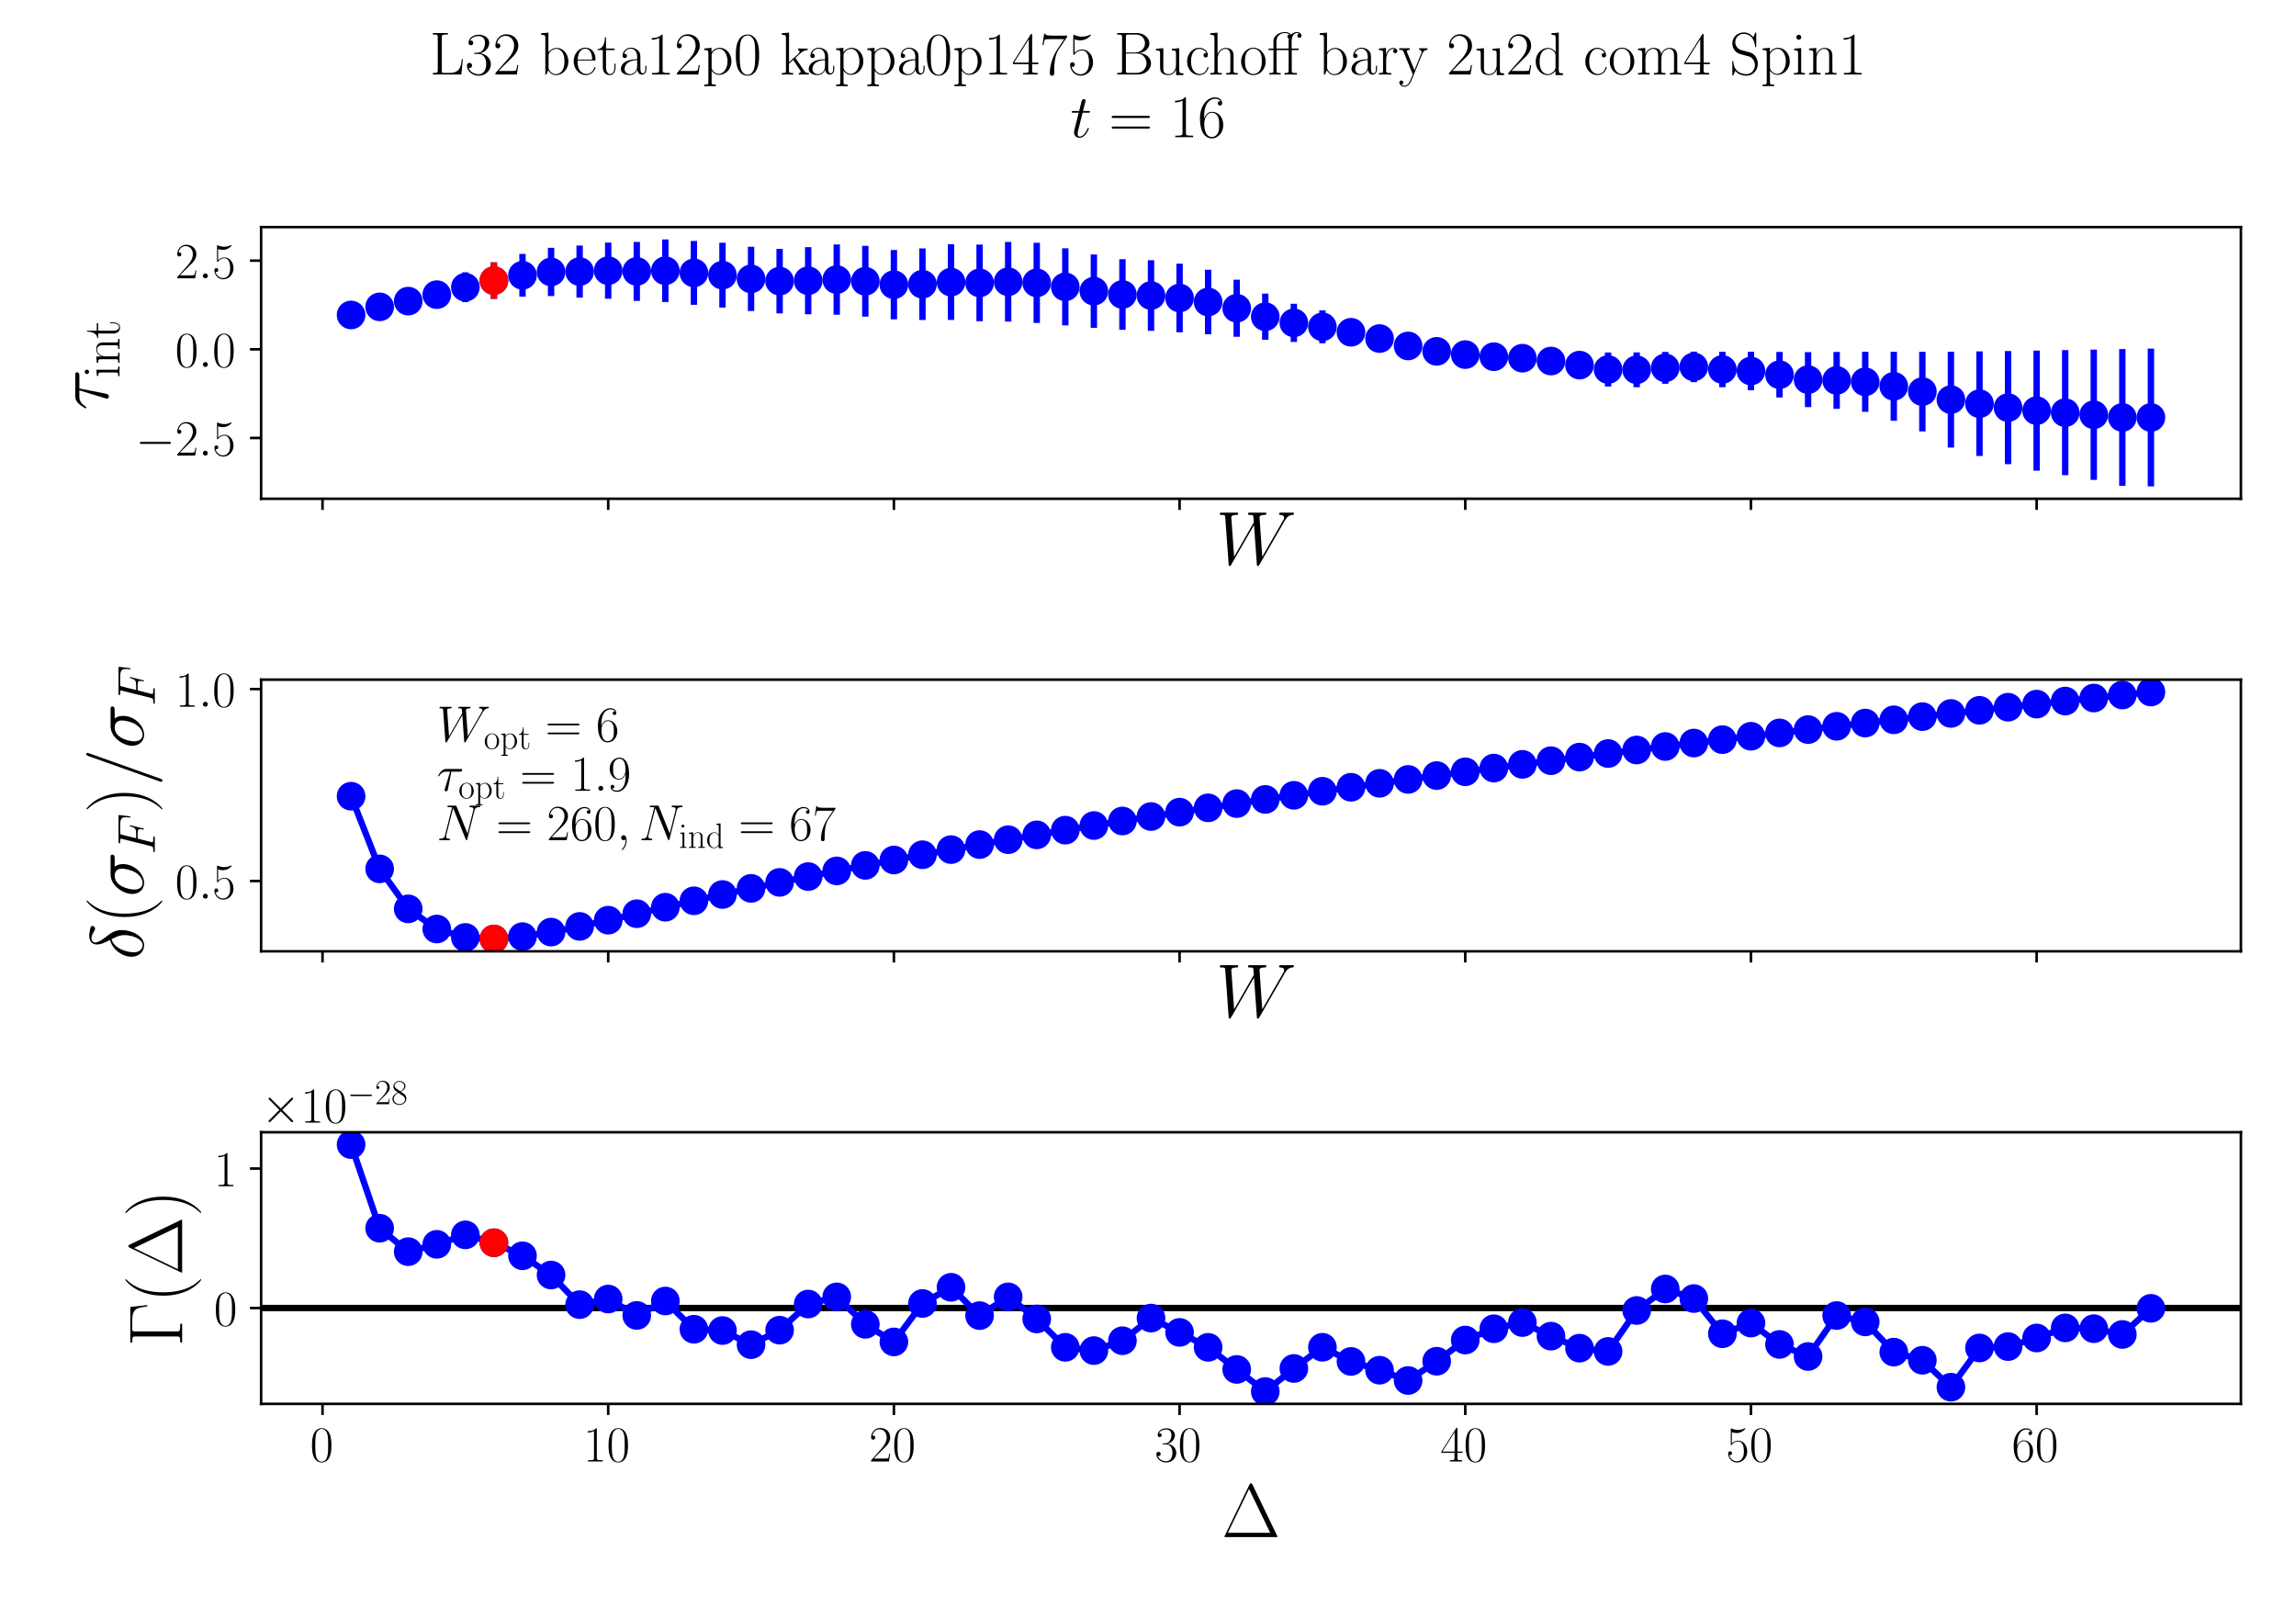 <?xml version="1.0" encoding="utf-8" standalone="no"?>
<!DOCTYPE svg PUBLIC "-//W3C//DTD SVG 1.1//EN"
  "http://www.w3.org/Graphics/SVG/1.1/DTD/svg11.dtd">
<!-- Created with matplotlib (https://matplotlib.org/) -->
<svg height="504pt" version="1.1" viewBox="0 0 720 504" width="720pt" xmlns="http://www.w3.org/2000/svg" xmlns:xlink="http://www.w3.org/1999/xlink">
 <defs>
  <style type="text/css">*{stroke-linecap:butt;stroke-linejoin:round;}</style>
 </defs>
 <g id="figure_1">
  <g id="patch_1">
   <path d="M 0 504 
L 720 504 
L 720 0 
L 0 0 
z
" style="fill:#ffffff;"/>
  </g>
  <g id="axes_1">
   <g id="patch_2">
    <path d="M 81.877 156.422 
L 702.72 156.422 
L 702.72 71.225 
L 81.877 71.225 
z
" style="fill:#ffffff;"/>
   </g>
   <g id="matplotlib.axis_1">
    <g id="xtick_1">
     <g id="line2d_1">
      <defs>
       <path d="M 0 0 
L 0 3.5 
" id="m91554ec360" style="stroke:#000000;stroke-width:0.8;"/>
      </defs>
      <g>
       <use style="stroke:#000000;stroke-width:0.8;" x="101.138" xlink:href="#m91554ec360" y="156.422"/>
      </g>
     </g>
    </g>
    <g id="xtick_2">
     <g id="line2d_2">
      <g>
       <use style="stroke:#000000;stroke-width:0.8;" x="190.726" xlink:href="#m91554ec360" y="156.422"/>
      </g>
     </g>
    </g>
    <g id="xtick_3">
     <g id="line2d_3">
      <g>
       <use style="stroke:#000000;stroke-width:0.8;" x="280.314" xlink:href="#m91554ec360" y="156.422"/>
      </g>
     </g>
    </g>
    <g id="xtick_4">
     <g id="line2d_4">
      <g>
       <use style="stroke:#000000;stroke-width:0.8;" x="369.901" xlink:href="#m91554ec360" y="156.422"/>
      </g>
     </g>
    </g>
    <g id="xtick_5">
     <g id="line2d_5">
      <g>
       <use style="stroke:#000000;stroke-width:0.8;" x="459.489" xlink:href="#m91554ec360" y="156.422"/>
      </g>
     </g>
    </g>
    <g id="xtick_6">
     <g id="line2d_6">
      <g>
       <use style="stroke:#000000;stroke-width:0.8;" x="549.077" xlink:href="#m91554ec360" y="156.422"/>
      </g>
     </g>
    </g>
    <g id="xtick_7">
     <g id="line2d_7">
      <g>
       <use style="stroke:#000000;stroke-width:0.8;" x="638.665" xlink:href="#m91554ec360" y="156.422"/>
      </g>
     </g>
    </g>
    <g id="text_1">
     <!-- $W$ -->
     <g transform="translate(381.247 177.027)scale(0.24 -0.24)">
      <defs>
       <path d="M 90.297 56.969 
C 92.594 60.844 94.797 64.516 100.797 65.125 
C 101.703 65.219 102.594 65.312 102.594 66.906 
C 102.594 68 101.703 68 101.406 68 
C 101.203 68 100.5 68 93.906 68 
C 90.906 68 87.797 68 84.906 68 
C 84.297 68 83.094 68 83.094 66.031 
C 83.094 65.094 83.906 65 84.5 65 
C 86.5 65 89.703 64.406 89.703 61.328 
C 89.703 60.031 89.297 59.328 88.297 57.656 
L 61 10.125 
L 57.406 61.922 
C 57.406 63.109 58.5 65 64.094 65 
C 65.406 65 66.406 65 66.406 66.969 
C 66.406 68 65.406 68 64.906 68 
C 61.406 68 57.703 68 54.094 68 
L 48.906 68 
C 47.406 68 45.594 68 44.094 68 
C 43.5 68 42.297 68 42.297 66.031 
C 42.297 65 43 65 44.703 65 
C 49.297 65 49.297 64.891 49.703 58.938 
L 50 55.359 
L 24.094 10.125 
L 20.406 61.422 
C 20.406 62.531 20.406 65 27.203 65 
C 28.297 65 29.406 65 29.406 66.859 
C 29.406 68 28.5 68 27.906 68 
C 24.406 68 20.703 68 17.094 68 
L 11.906 68 
C 10.406 68 8.594 68 7.094 68 
C 6.5 68 5.297 68 5.297 66.031 
C 5.297 65 6.094 65 7.5 65 
C 12.203 65 12.297 64.391 12.5 61.219 
L 16.906 0.281 
C 17 -1.406 17.094 -2 18.297 -2 
C 19.297 -2 19.5 -1.609 20.406 -0.109 
L 50.203 51.672 
L 53.906 0.281 
C 54 -1.406 54.094 -2 55.297 -2 
C 56.297 -2 56.594 -1.5 57.406 -0.109 
z
" id="CMMI12-87"/>
      </defs>
      <use transform="scale(0.996)" xlink:href="#CMMI12-87"/>
     </g>
    </g>
   </g>
   <g id="matplotlib.axis_2">
    <g id="ytick_1">
     <g id="line2d_8">
      <defs>
       <path d="M 0 0 
L -3.5 0 
" id="m6591a68e40" style="stroke:#000000;stroke-width:0.8;"/>
      </defs>
      <g>
       <use style="stroke:#000000;stroke-width:0.8;" x="81.877" xlink:href="#m6591a68e40" y="137.355"/>
      </g>
     </g>
     <g id="text_2">
      <!-- $\mathdefault{−2.5}$ -->
      <g transform="translate(42.535 142.89)scale(0.16 -0.16)">
       <defs>
        <path d="M 65.906 23 
C 67.594 23 69.406 23 69.406 25 
C 69.406 27 67.594 27 65.906 27 
L 11.797 27 
C 10.094 27 8.297 27 8.297 25 
C 8.297 23 10.094 23 11.797 23 
z
" id="CMSY10-0"/>
        <path d="M 41.703 15.453 
L 39.906 15.453 
C 38.906 8.375 38.094 7.172 37.703 6.562 
C 37.203 5.766 30 5.766 28.594 5.766 
L 9.406 5.766 
C 13 9.672 20 16.75 28.5 24.953 
C 34.594 30.734 41.703 37.531 41.703 47.422 
C 41.703 59.219 32.297 66 21.797 66 
C 10.797 66 4.094 56.312 4.094 47.344 
C 4.094 43.438 7 42.938 8.203 42.938 
C 9.203 42.938 12.203 43.547 12.203 47.031 
C 12.203 50.109 9.594 51 8.203 51 
C 7.594 51 7 50.906 6.594 50.703 
C 8.5 59.219 14.297 63.406 20.406 63.406 
C 29.094 63.406 34.797 56.516 34.797 47.422 
C 34.797 38.734 29.703 31.25 24 24.75 
L 4.094 2.281 
L 4.094 0 
L 39.297 0 
z
" id="CMR17-50"/>
        <path d="M 18.406 4.797 
C 18.406 7.688 16 9.672 13.594 9.672 
C 10.703 9.672 8.703 7.281 8.703 4.891 
C 8.703 2 11.094 0 13.5 0 
C 16.406 0 18.406 2.391 18.406 4.797 
z
" id="CMMI12-58"/>
        <path d="M 11.406 57.688 
C 12.406 57.281 16.5 56 20.703 56 
C 30 56 35.094 61.109 38 64.062 
C 38 64.953 38 65.5 37.406 65.5 
C 37.297 65.5 37.094 65.5 36.297 65.047 
C 32.797 63.406 28.703 62.078 23.703 62.078 
C 20.703 62.078 16.203 62.484 11.297 64.672 
C 10.203 65.172 10 65.172 9.906 65.172 
C 9.406 65.172 9.297 65.062 9.297 63.078 
L 9.297 34.422 
C 9.297 32.641 9.297 32.141 10.297 32.141 
C 10.797 32.141 11 32.344 11.5 33.031 
C 14.703 37.516 19.094 39.406 24.094 39.406 
C 27.594 39.406 35.094 37.219 35.094 20.141 
C 35.094 16.953 35.094 11.172 32.094 6.578 
C 29.594 2.484 25.703 0.391 21.406 0.391 
C 14.797 0.391 8.094 5 6.297 12.719 
C 6.703 12.609 7.5 12.422 7.906 12.422 
C 9.203 12.422 11.703 13.125 11.703 16.219 
C 11.703 18.906 9.797 20 7.906 20 
C 5.594 20 4.094 18.594 4.094 15.797 
C 4.094 7.094 11 -2 21.594 -2 
C 31.906 -2 41.703 6.875 41.703 19.75 
C 41.703 31.719 33.906 41 24.203 41 
C 19.094 41 14.797 39.109 11.406 35.531 
z
" id="CMR17-53"/>
       </defs>
       <use transform="scale(0.996)" xlink:href="#CMSY10-0"/>
       <use transform="translate(77.487 0)scale(0.996)" xlink:href="#CMR17-50"/>
       <use transform="translate(123.178 0)scale(0.996)" xlink:href="#CMMI12-58"/>
       <use transform="translate(150.275 0)scale(0.996)" xlink:href="#CMR17-53"/>
      </g>
     </g>
    </g>
    <g id="ytick_2">
     <g id="line2d_9">
      <g>
       <use style="stroke:#000000;stroke-width:0.8;" x="81.877" xlink:href="#m6591a68e40" y="109.55"/>
      </g>
     </g>
     <g id="text_3">
      <!-- $\mathdefault{0.0}$ -->
      <g transform="translate(54.933 115.085)scale(0.16 -0.16)">
       <defs>
        <path d="M 42 31.641 
C 42 37.75 41.906 48.125 37.703 56.109 
C 34 63.109 28.094 65.594 22.906 65.594 
C 18.094 65.594 12 63.406 8.203 56.203 
C 4.203 48.719 3.797 39.438 3.797 31.641 
C 3.797 25.953 3.906 17.281 7 9.672 
C 11.297 -0.609 19 -2 22.906 -2 
C 27.5 -2 34.5 -0.109 38.594 9.375 
C 41.594 16.281 42 24.359 42 31.641 
z
M 22.906 -0.406 
C 16.5 -0.406 12.703 5.078 11.297 12.688 
C 10.203 18.562 10.203 27.156 10.203 32.75 
C 10.203 40.438 10.203 46.828 11.5 52.922 
C 13.406 61.391 19 64 22.906 64 
C 27 64 32.297 61.297 34.203 53.125 
C 35.5 47.438 35.594 40.734 35.594 32.75 
C 35.594 26.25 35.594 18.266 34.406 12.375 
C 32.297 1.484 26.406 -0.406 22.906 -0.406 
z
" id="CMR17-48"/>
       </defs>
       <use transform="scale(0.996)" xlink:href="#CMR17-48"/>
       <use transform="translate(45.69 0)scale(0.996)" xlink:href="#CMMI12-58"/>
       <use transform="translate(72.788 0)scale(0.996)" xlink:href="#CMR17-48"/>
      </g>
     </g>
    </g>
    <g id="ytick_3">
     <g id="line2d_10">
      <g>
       <use style="stroke:#000000;stroke-width:0.8;" x="81.877" xlink:href="#m6591a68e40" y="81.745"/>
      </g>
     </g>
     <g id="text_4">
      <!-- $\mathdefault{2.5}$ -->
      <g transform="translate(54.933 87.28)scale(0.16 -0.16)">
       <use transform="scale(0.996)" xlink:href="#CMR17-50"/>
       <use transform="translate(45.69 0)scale(0.996)" xlink:href="#CMMI12-58"/>
       <use transform="translate(72.788 0)scale(0.996)" xlink:href="#CMR17-53"/>
      </g>
     </g>
    </g>
    <g id="text_5">
     <!-- $\tau_{\mathrm{int}}$ -->
     <g transform="translate(33.884 128.695)rotate(-90)scale(0.24 -0.24)">
      <defs>
       <path d="M 28.703 37.625 
L 45.297 37.625 
C 46.594 37.625 49.906 37.625 49.906 40.812 
C 49.906 43 48 43 46.203 43 
L 18.703 43 
C 16.406 43 13 43 8.406 38.125 
C 5.797 35.234 2.594 29.953 2.594 29.359 
C 2.594 28.766 3.094 28.562 3.703 28.562 
C 4.406 28.562 4.5 28.859 5 29.453 
C 10.203 37.625 15.406 37.625 17.906 37.625 
L 26.203 37.625 
L 15.797 3.484 
C 15.297 1.984 15.297 1.781 15.297 1.484 
C 15.297 0.391 16 -1 18 -1 
C 21.094 -1 21.594 1.688 21.906 3.172 
z
" id="CMMI12-28"/>
       <path d="M 15.5 61.078 
C 15.5 63.266 13.703 65.156 11.406 65.156 
C 9.203 65.156 7.297 63.375 7.297 61.078 
C 7.297 58.891 9.094 57 11.406 57 
C 13.594 57 15.5 58.797 15.5 61.078 
z
M 3.797 42.281 
L 3.797 39.703 
C 9.406 39.703 10.203 39.094 10.203 34.328 
L 10.203 6.672 
C 10.203 2.875 9.797 2.391 3.406 2.391 
L 3.406 -0.203 
C 5.797 0 10.094 0 12.594 0 
C 15 0 19.094 0 21.406 -0.203 
L 21.406 2.391 
C 15.5 2.391 15.297 2.984 15.297 6.562 
L 15.297 43.375 
z
" id="CMR17-105"/>
       <path d="M 41.5 30.203 
C 41.5 35.297 40.5 43.594 28.703 43.594 
C 20.797 43.594 16.703 37.5 15.203 33.5 
L 15.094 33.5 
L 15.094 43.594 
L 3.297 42.5 
L 3.297 39.906 
C 9.203 39.906 10.094 39.297 10.094 34.5 
L 10.094 6.688 
C 10.094 2.875 9.703 2.391 3.297 2.391 
L 3.297 -0.203 
C 5.703 0 10.094 0 12.703 0 
C 15.297 0 19.797 0 22.203 -0.203 
L 22.203 2.391 
C 15.797 2.391 15.406 2.781 15.406 6.688 
L 15.406 25.906 
C 15.406 35.109 21 42 28 42 
C 35.406 42 36.203 35.406 36.203 30.594 
L 36.203 6.688 
C 36.203 2.875 35.797 2.391 29.406 2.391 
L 29.406 -0.203 
C 31.797 0 36.203 0 38.797 0 
C 41.406 0 45.906 0 48.297 -0.203 
L 48.297 2.391 
C 41.906 2.391 41.5 2.781 41.5 6.688 
z
" id="CMR17-110"/>
       <path d="M 15.094 40 
L 29.094 40 
L 29.094 42.578 
L 15.094 42.578 
L 15.094 61 
L 13.297 61 
C 13.094 50.703 9.594 41.688 1.094 41.688 
L 1.094 40 
L 9.797 40 
L 9.797 12.047 
C 9.797 10.156 9.797 -1 21.406 -1 
C 27.297 -1 30.703 4.781 30.703 12.141 
L 30.703 17.812 
L 28.906 17.812 
L 28.906 12.234 
C 28.906 5.375 26.203 0.797 22 0.797 
C 19.094 0.797 15.094 2.781 15.094 11.844 
z
" id="CMR17-116"/>
      </defs>
      <use transform="scale(0.996)" xlink:href="#CMMI12-28"/>
      <use transform="translate(42.364 -14.944)scale(0.697)" xlink:href="#CMR17-105"/>
      <use transform="translate(59.773 -14.944)scale(0.697)" xlink:href="#CMR17-110"/>
      <use transform="translate(93.578 -14.944)scale(0.697)" xlink:href="#CMR17-116"/>
     </g>
    </g>
   </g>
   <g id="LineCollection_1">
    <path clip-path="url(#p1a0383cf27)" d="M 110.097 99.755 
L 110.097 97.807 
" style="fill:none;stroke:#0000ff;stroke-width:2;"/>
    <path clip-path="url(#p1a0383cf27)" d="M 119.056 98.123 
L 119.056 94.353 
" style="fill:none;stroke:#0000ff;stroke-width:2;"/>
    <path clip-path="url(#p1a0383cf27)" d="M 128.014 97.184 
L 128.014 91.699 
" style="fill:none;stroke:#0000ff;stroke-width:2;"/>
    <path clip-path="url(#p1a0383cf27)" d="M 136.973 96.068 
L 136.973 88.755 
" style="fill:none;stroke:#0000ff;stroke-width:2;"/>
    <path clip-path="url(#p1a0383cf27)" d="M 145.932 94.757 
L 145.932 85.404 
" style="fill:none;stroke:#0000ff;stroke-width:2;"/>
    <path clip-path="url(#p1a0383cf27)" d="M 154.891 93.709 
L 154.891 82.291 
" style="fill:none;stroke:#0000ff;stroke-width:2;"/>
    <path clip-path="url(#p1a0383cf27)" d="M 163.85 93.034 
L 163.85 79.636 
" style="fill:none;stroke:#0000ff;stroke-width:2;"/>
    <path clip-path="url(#p1a0383cf27)" d="M 172.808 92.849 
L 172.808 77.718 
" style="fill:none;stroke:#0000ff;stroke-width:2;"/>
    <path clip-path="url(#p1a0383cf27)" d="M 181.767 93.349 
L 181.767 77.003 
" style="fill:none;stroke:#0000ff;stroke-width:2;"/>
    <path clip-path="url(#p1a0383cf27)" d="M 190.726 93.692 
L 190.726 76.086 
" style="fill:none;stroke:#0000ff;stroke-width:2;"/>
    <path clip-path="url(#p1a0383cf27)" d="M 199.685 94.366 
L 199.685 75.885 
" style="fill:none;stroke:#0000ff;stroke-width:2;"/>
    <path clip-path="url(#p1a0383cf27)" d="M 208.643 94.706 
L 208.643 75.098 
" style="fill:none;stroke:#0000ff;stroke-width:2;"/>
    <path clip-path="url(#p1a0383cf27)" d="M 217.602 95.593 
L 217.602 75.563 
" style="fill:none;stroke:#0000ff;stroke-width:2;"/>
    <path clip-path="url(#p1a0383cf27)" d="M 226.561 96.456 
L 226.561 76.134 
" style="fill:none;stroke:#0000ff;stroke-width:2;"/>
    <path clip-path="url(#p1a0383cf27)" d="M 235.52 97.534 
L 235.52 77.392 
" style="fill:none;stroke:#0000ff;stroke-width:2;"/>
    <path clip-path="url(#p1a0383cf27)" d="M 244.479 98.294 
L 244.479 78.044 
" style="fill:none;stroke:#0000ff;stroke-width:2;"/>
    <path clip-path="url(#p1a0383cf27)" d="M 253.437 98.567 
L 253.437 77.516 
" style="fill:none;stroke:#0000ff;stroke-width:2;"/>
    <path clip-path="url(#p1a0383cf27)" d="M 262.396 98.713 
L 262.396 76.658 
" style="fill:none;stroke:#0000ff;stroke-width:2;"/>
    <path clip-path="url(#p1a0383cf27)" d="M 271.355 99.306 
L 271.355 77.103 
" style="fill:none;stroke:#0000ff;stroke-width:2;"/>
    <path clip-path="url(#p1a0383cf27)" d="M 280.314 100.148 
L 280.314 78.42 
" style="fill:none;stroke:#0000ff;stroke-width:2;"/>
    <path clip-path="url(#p1a0383cf27)" d="M 289.272 100.366 
L 289.272 77.912 
" style="fill:none;stroke:#0000ff;stroke-width:2;"/>
    <path clip-path="url(#p1a0383cf27)" d="M 298.231 100.342 
L 298.231 76.614 
" style="fill:none;stroke:#0000ff;stroke-width:2;"/>
    <path clip-path="url(#p1a0383cf27)" d="M 307.19 100.735 
L 307.19 76.704 
" style="fill:none;stroke:#0000ff;stroke-width:2;"/>
    <path clip-path="url(#p1a0383cf27)" d="M 316.149 100.855 
L 316.149 75.872 
" style="fill:none;stroke:#0000ff;stroke-width:2;"/>
    <path clip-path="url(#p1a0383cf27)" d="M 325.108 101.275 
L 325.108 76.147 
" style="fill:none;stroke:#0000ff;stroke-width:2;"/>
    <path clip-path="url(#p1a0383cf27)" d="M 334.066 102.047 
L 334.066 77.879 
" style="fill:none;stroke:#0000ff;stroke-width:2;"/>
    <path clip-path="url(#p1a0383cf27)" d="M 343.025 102.818 
L 343.025 79.819 
" style="fill:none;stroke:#0000ff;stroke-width:2;"/>
    <path clip-path="url(#p1a0383cf27)" d="M 351.984 103.43 
L 351.984 81.292 
" style="fill:none;stroke:#0000ff;stroke-width:2;"/>
    <path clip-path="url(#p1a0383cf27)" d="M 360.943 103.75 
L 360.943 81.614 
" style="fill:none;stroke:#0000ff;stroke-width:2;"/>
    <path clip-path="url(#p1a0383cf27)" d="M 369.901 104.217 
L 369.901 82.7 
" style="fill:none;stroke:#0000ff;stroke-width:2;"/>
    <path clip-path="url(#p1a0383cf27)" d="M 378.86 104.82 
L 378.86 84.602 
" style="fill:none;stroke:#0000ff;stroke-width:2;"/>
    <path clip-path="url(#p1a0383cf27)" d="M 387.819 105.613 
L 387.819 87.722 
" style="fill:none;stroke:#0000ff;stroke-width:2;"/>
    <path clip-path="url(#p1a0383cf27)" d="M 396.778 106.565 
L 396.778 92.091 
" style="fill:none;stroke:#0000ff;stroke-width:2;"/>
    <path clip-path="url(#p1a0383cf27)" d="M 405.737 107.232 
L 405.737 95.275 
" style="fill:none;stroke:#0000ff;stroke-width:2;"/>
    <path clip-path="url(#p1a0383cf27)" d="M 414.695 107.664 
L 414.695 97.343 
" style="fill:none;stroke:#0000ff;stroke-width:2;"/>
    <path clip-path="url(#p1a0383cf27)" d="M 423.654 108.184 
L 423.654 100.227 
" style="fill:none;stroke:#0000ff;stroke-width:2;"/>
    <path clip-path="url(#p1a0383cf27)" d="M 432.613 108.731 
L 432.613 103.642 
" style="fill:none;stroke:#0000ff;stroke-width:2;"/>
    <path clip-path="url(#p1a0383cf27)" d="M 441.572 109.306 
L 441.572 107.685 
" style="fill:none;stroke:#0000ff;stroke-width:2;"/>
    <path clip-path="url(#p1a0383cf27)" d="M 450.53 109.691 
L 450.53 110.691 
" style="fill:none;stroke:#0000ff;stroke-width:2;"/>
    <path clip-path="url(#p1a0383cf27)" d="M 459.489 109.897 
L 459.489 112.524 
" style="fill:none;stroke:#0000ff;stroke-width:2;"/>
    <path clip-path="url(#p1a0383cf27)" d="M 468.448 110.012 
L 468.448 113.731 
" style="fill:none;stroke:#0000ff;stroke-width:2;"/>
    <path clip-path="url(#p1a0383cf27)" d="M 477.407 110.076 
L 477.407 114.593 
" style="fill:none;stroke:#0000ff;stroke-width:2;"/>
    <path clip-path="url(#p1a0383cf27)" d="M 486.366 110.208 
L 486.366 116.252 
" style="fill:none;stroke:#0000ff;stroke-width:2;"/>
    <path clip-path="url(#p1a0383cf27)" d="M 495.324 110.385 
L 495.324 118.632 
" style="fill:none;stroke:#0000ff;stroke-width:2;"/>
    <path clip-path="url(#p1a0383cf27)" d="M 504.283 110.553 
L 504.283 121.23 
" style="fill:none;stroke:#0000ff;stroke-width:2;"/>
    <path clip-path="url(#p1a0383cf27)" d="M 513.242 110.506 
L 513.242 121.433 
" style="fill:none;stroke:#0000ff;stroke-width:2;"/>
    <path clip-path="url(#p1a0383cf27)" d="M 522.201 110.366 
L 522.201 120.36 
" style="fill:none;stroke:#0000ff;stroke-width:2;"/>
    <path clip-path="url(#p1a0383cf27)" d="M 531.159 110.276 
L 531.159 119.845 
" style="fill:none;stroke:#0000ff;stroke-width:2;"/>
    <path clip-path="url(#p1a0383cf27)" d="M 540.118 110.324 
L 540.118 121.437 
" style="fill:none;stroke:#0000ff;stroke-width:2;"/>
    <path clip-path="url(#p1a0383cf27)" d="M 549.077 110.321 
L 549.077 122.399 
" style="fill:none;stroke:#0000ff;stroke-width:2;"/>
    <path clip-path="url(#p1a0383cf27)" d="M 558.036 110.377 
L 558.036 124.663 
" style="fill:none;stroke:#0000ff;stroke-width:2;"/>
    <path clip-path="url(#p1a0383cf27)" d="M 566.995 110.444 
L 566.995 127.683 
" style="fill:none;stroke:#0000ff;stroke-width:2;"/>
    <path clip-path="url(#p1a0383cf27)" d="M 575.953 110.382 
L 575.953 128.223 
" style="fill:none;stroke:#0000ff;stroke-width:2;"/>
    <path clip-path="url(#p1a0383cf27)" d="M 584.912 110.331 
L 584.912 129.159 
" style="fill:none;stroke:#0000ff;stroke-width:2;"/>
    <path clip-path="url(#p1a0383cf27)" d="M 593.871 110.331 
L 593.871 131.969 
" style="fill:none;stroke:#0000ff;stroke-width:2;"/>
    <path clip-path="url(#p1a0383cf27)" d="M 602.83 110.318 
L 602.83 135.31 
" style="fill:none;stroke:#0000ff;stroke-width:2;"/>
    <path clip-path="url(#p1a0383cf27)" d="M 611.788 110.306 
L 611.788 140.365 
" style="fill:none;stroke:#0000ff;stroke-width:2;"/>
    <path clip-path="url(#p1a0383cf27)" d="M 620.747 110.215 
L 620.747 143.002 
" style="fill:none;stroke:#0000ff;stroke-width:2;"/>
    <path clip-path="url(#p1a0383cf27)" d="M 629.706 110.101 
L 629.706 145.573 
" style="fill:none;stroke:#0000ff;stroke-width:2;"/>
    <path clip-path="url(#p1a0383cf27)" d="M 638.665 109.964 
L 638.665 147.618 
" style="fill:none;stroke:#0000ff;stroke-width:2;"/>
    <path clip-path="url(#p1a0383cf27)" d="M 647.624 109.814 
L 647.624 149.035 
" style="fill:none;stroke:#0000ff;stroke-width:2;"/>
    <path clip-path="url(#p1a0383cf27)" d="M 656.582 109.654 
L 656.582 150.51 
" style="fill:none;stroke:#0000ff;stroke-width:2;"/>
    <path clip-path="url(#p1a0383cf27)" d="M 665.541 109.481 
L 665.541 152.367 
" style="fill:none;stroke:#0000ff;stroke-width:2;"/>
    <path clip-path="url(#p1a0383cf27)" d="M 674.5 109.317 
L 674.5 152.55 
" style="fill:none;stroke:#0000ff;stroke-width:2;"/>
   </g>
   <g id="LineCollection_2">
    <path clip-path="url(#p1a0383cf27)" d="M 154.891 93.709 
L 154.891 82.291 
" style="fill:none;stroke:#ff0000;stroke-width:2;"/>
   </g>
   <g id="line2d_11">
    <defs>
     <path d="M 0 4 
C 1.061 4 2.078 3.579 2.828 2.828 
C 3.579 2.078 4 1.061 4 0 
C 4 -1.061 3.579 -2.078 2.828 -2.828 
C 2.078 -3.579 1.061 -4 0 -4 
C -1.061 -4 -2.078 -3.579 -2.828 -2.828 
C -3.579 -2.078 -4 -1.061 -4 0 
C -4 1.061 -3.579 2.078 -2.828 2.828 
C -2.078 3.579 -1.061 4 0 4 
z
" id="m6c13a7312f" style="stroke:#0000ff;"/>
    </defs>
    <g clip-path="url(#p1a0383cf27)">
     <use style="fill:#0000ff;stroke:#0000ff;" x="110.097" xlink:href="#m6c13a7312f" y="98.781"/>
     <use style="fill:#0000ff;stroke:#0000ff;" x="119.056" xlink:href="#m6c13a7312f" y="96.238"/>
     <use style="fill:#0000ff;stroke:#0000ff;" x="128.014" xlink:href="#m6c13a7312f" y="94.442"/>
     <use style="fill:#0000ff;stroke:#0000ff;" x="136.973" xlink:href="#m6c13a7312f" y="92.412"/>
     <use style="fill:#0000ff;stroke:#0000ff;" x="145.932" xlink:href="#m6c13a7312f" y="90.081"/>
     <use style="fill:#0000ff;stroke:#0000ff;" x="154.891" xlink:href="#m6c13a7312f" y="88"/>
     <use style="fill:#0000ff;stroke:#0000ff;" x="163.85" xlink:href="#m6c13a7312f" y="86.335"/>
     <use style="fill:#0000ff;stroke:#0000ff;" x="172.808" xlink:href="#m6c13a7312f" y="85.283"/>
     <use style="fill:#0000ff;stroke:#0000ff;" x="181.767" xlink:href="#m6c13a7312f" y="85.176"/>
     <use style="fill:#0000ff;stroke:#0000ff;" x="190.726" xlink:href="#m6c13a7312f" y="84.889"/>
     <use style="fill:#0000ff;stroke:#0000ff;" x="199.685" xlink:href="#m6c13a7312f" y="85.125"/>
     <use style="fill:#0000ff;stroke:#0000ff;" x="208.643" xlink:href="#m6c13a7312f" y="84.902"/>
     <use style="fill:#0000ff;stroke:#0000ff;" x="217.602" xlink:href="#m6c13a7312f" y="85.578"/>
     <use style="fill:#0000ff;stroke:#0000ff;" x="226.561" xlink:href="#m6c13a7312f" y="86.295"/>
     <use style="fill:#0000ff;stroke:#0000ff;" x="235.52" xlink:href="#m6c13a7312f" y="87.463"/>
     <use style="fill:#0000ff;stroke:#0000ff;" x="244.479" xlink:href="#m6c13a7312f" y="88.169"/>
     <use style="fill:#0000ff;stroke:#0000ff;" x="253.437" xlink:href="#m6c13a7312f" y="88.041"/>
     <use style="fill:#0000ff;stroke:#0000ff;" x="262.396" xlink:href="#m6c13a7312f" y="87.685"/>
     <use style="fill:#0000ff;stroke:#0000ff;" x="271.355" xlink:href="#m6c13a7312f" y="88.204"/>
     <use style="fill:#0000ff;stroke:#0000ff;" x="280.314" xlink:href="#m6c13a7312f" y="89.284"/>
     <use style="fill:#0000ff;stroke:#0000ff;" x="289.272" xlink:href="#m6c13a7312f" y="89.139"/>
     <use style="fill:#0000ff;stroke:#0000ff;" x="298.231" xlink:href="#m6c13a7312f" y="88.478"/>
     <use style="fill:#0000ff;stroke:#0000ff;" x="307.19" xlink:href="#m6c13a7312f" y="88.72"/>
     <use style="fill:#0000ff;stroke:#0000ff;" x="316.149" xlink:href="#m6c13a7312f" y="88.364"/>
     <use style="fill:#0000ff;stroke:#0000ff;" x="325.108" xlink:href="#m6c13a7312f" y="88.711"/>
     <use style="fill:#0000ff;stroke:#0000ff;" x="334.066" xlink:href="#m6c13a7312f" y="89.963"/>
     <use style="fill:#0000ff;stroke:#0000ff;" x="343.025" xlink:href="#m6c13a7312f" y="91.319"/>
     <use style="fill:#0000ff;stroke:#0000ff;" x="351.984" xlink:href="#m6c13a7312f" y="92.361"/>
     <use style="fill:#0000ff;stroke:#0000ff;" x="360.943" xlink:href="#m6c13a7312f" y="92.682"/>
     <use style="fill:#0000ff;stroke:#0000ff;" x="369.901" xlink:href="#m6c13a7312f" y="93.458"/>
     <use style="fill:#0000ff;stroke:#0000ff;" x="378.86" xlink:href="#m6c13a7312f" y="94.711"/>
     <use style="fill:#0000ff;stroke:#0000ff;" x="387.819" xlink:href="#m6c13a7312f" y="96.667"/>
     <use style="fill:#0000ff;stroke:#0000ff;" x="396.778" xlink:href="#m6c13a7312f" y="99.328"/>
     <use style="fill:#0000ff;stroke:#0000ff;" x="405.737" xlink:href="#m6c13a7312f" y="101.254"/>
     <use style="fill:#0000ff;stroke:#0000ff;" x="414.695" xlink:href="#m6c13a7312f" y="102.503"/>
     <use style="fill:#0000ff;stroke:#0000ff;" x="423.654" xlink:href="#m6c13a7312f" y="104.205"/>
     <use style="fill:#0000ff;stroke:#0000ff;" x="432.613" xlink:href="#m6c13a7312f" y="106.186"/>
     <use style="fill:#0000ff;stroke:#0000ff;" x="441.572" xlink:href="#m6c13a7312f" y="108.496"/>
     <use style="fill:#0000ff;stroke:#0000ff;" x="450.53" xlink:href="#m6c13a7312f" y="110.191"/>
     <use style="fill:#0000ff;stroke:#0000ff;" x="459.489" xlink:href="#m6c13a7312f" y="111.211"/>
     <use style="fill:#0000ff;stroke:#0000ff;" x="468.448" xlink:href="#m6c13a7312f" y="111.872"/>
     <use style="fill:#0000ff;stroke:#0000ff;" x="477.407" xlink:href="#m6c13a7312f" y="112.335"/>
     <use style="fill:#0000ff;stroke:#0000ff;" x="486.366" xlink:href="#m6c13a7312f" y="113.23"/>
     <use style="fill:#0000ff;stroke:#0000ff;" x="495.324" xlink:href="#m6c13a7312f" y="114.509"/>
     <use style="fill:#0000ff;stroke:#0000ff;" x="504.283" xlink:href="#m6c13a7312f" y="115.891"/>
     <use style="fill:#0000ff;stroke:#0000ff;" x="513.242" xlink:href="#m6c13a7312f" y="115.97"/>
     <use style="fill:#0000ff;stroke:#0000ff;" x="522.201" xlink:href="#m6c13a7312f" y="115.363"/>
     <use style="fill:#0000ff;stroke:#0000ff;" x="531.159" xlink:href="#m6c13a7312f" y="115.061"/>
     <use style="fill:#0000ff;stroke:#0000ff;" x="540.118" xlink:href="#m6c13a7312f" y="115.881"/>
     <use style="fill:#0000ff;stroke:#0000ff;" x="549.077" xlink:href="#m6c13a7312f" y="116.36"/>
     <use style="fill:#0000ff;stroke:#0000ff;" x="558.036" xlink:href="#m6c13a7312f" y="117.52"/>
     <use style="fill:#0000ff;stroke:#0000ff;" x="566.995" xlink:href="#m6c13a7312f" y="119.064"/>
     <use style="fill:#0000ff;stroke:#0000ff;" x="575.953" xlink:href="#m6c13a7312f" y="119.303"/>
     <use style="fill:#0000ff;stroke:#0000ff;" x="584.912" xlink:href="#m6c13a7312f" y="119.745"/>
     <use style="fill:#0000ff;stroke:#0000ff;" x="593.871" xlink:href="#m6c13a7312f" y="121.15"/>
     <use style="fill:#0000ff;stroke:#0000ff;" x="602.83" xlink:href="#m6c13a7312f" y="122.814"/>
     <use style="fill:#0000ff;stroke:#0000ff;" x="611.788" xlink:href="#m6c13a7312f" y="125.336"/>
     <use style="fill:#0000ff;stroke:#0000ff;" x="620.747" xlink:href="#m6c13a7312f" y="126.608"/>
     <use style="fill:#0000ff;stroke:#0000ff;" x="629.706" xlink:href="#m6c13a7312f" y="127.837"/>
     <use style="fill:#0000ff;stroke:#0000ff;" x="638.665" xlink:href="#m6c13a7312f" y="128.791"/>
     <use style="fill:#0000ff;stroke:#0000ff;" x="647.624" xlink:href="#m6c13a7312f" y="129.424"/>
     <use style="fill:#0000ff;stroke:#0000ff;" x="656.582" xlink:href="#m6c13a7312f" y="130.082"/>
     <use style="fill:#0000ff;stroke:#0000ff;" x="665.541" xlink:href="#m6c13a7312f" y="130.924"/>
     <use style="fill:#0000ff;stroke:#0000ff;" x="674.5" xlink:href="#m6c13a7312f" y="130.933"/>
    </g>
   </g>
   <g id="line2d_12">
    <defs>
     <path d="M 0 4 
C 1.061 4 2.078 3.579 2.828 2.828 
C 3.579 2.078 4 1.061 4 0 
C 4 -1.061 3.579 -2.078 2.828 -2.828 
C 2.078 -3.579 1.061 -4 0 -4 
C -1.061 -4 -2.078 -3.579 -2.828 -2.828 
C -3.579 -2.078 -4 -1.061 -4 0 
C -4 1.061 -3.579 2.078 -2.828 2.828 
C -2.078 3.579 -1.061 4 0 4 
z
" id="mf013b3f881" style="stroke:#ff0000;"/>
    </defs>
    <g clip-path="url(#p1a0383cf27)">
     <use style="fill:#ff0000;stroke:#ff0000;" x="154.891" xlink:href="#mf013b3f881" y="88"/>
    </g>
   </g>
   <g id="patch_3">
    <path d="M 81.877 156.422 
L 81.877 71.225 
" style="fill:none;stroke:#000000;stroke-linecap:square;stroke-linejoin:miter;stroke-width:0.8;"/>
   </g>
   <g id="patch_4">
    <path d="M 702.72 156.422 
L 702.72 71.225 
" style="fill:none;stroke:#000000;stroke-linecap:square;stroke-linejoin:miter;stroke-width:0.8;"/>
   </g>
   <g id="patch_5">
    <path d="M 81.877 156.422 
L 702.72 156.422 
" style="fill:none;stroke:#000000;stroke-linecap:square;stroke-linejoin:miter;stroke-width:0.8;"/>
   </g>
   <g id="patch_6">
    <path d="M 81.877 71.225 
L 702.72 71.225 
" style="fill:none;stroke:#000000;stroke-linecap:square;stroke-linejoin:miter;stroke-width:0.8;"/>
   </g>
  </g>
  <g id="axes_2">
   <g id="patch_7">
    <path d="M 81.877 298.359 
L 702.72 298.359 
L 702.72 213.162 
L 81.877 213.162 
z
" style="fill:#ffffff;"/>
   </g>
   <g id="matplotlib.axis_3">
    <g id="xtick_8">
     <g id="line2d_13">
      <g>
       <use style="stroke:#000000;stroke-width:0.8;" x="101.138" xlink:href="#m91554ec360" y="298.359"/>
      </g>
     </g>
    </g>
    <g id="xtick_9">
     <g id="line2d_14">
      <g>
       <use style="stroke:#000000;stroke-width:0.8;" x="190.726" xlink:href="#m91554ec360" y="298.359"/>
      </g>
     </g>
    </g>
    <g id="xtick_10">
     <g id="line2d_15">
      <g>
       <use style="stroke:#000000;stroke-width:0.8;" x="280.314" xlink:href="#m91554ec360" y="298.359"/>
      </g>
     </g>
    </g>
    <g id="xtick_11">
     <g id="line2d_16">
      <g>
       <use style="stroke:#000000;stroke-width:0.8;" x="369.901" xlink:href="#m91554ec360" y="298.359"/>
      </g>
     </g>
    </g>
    <g id="xtick_12">
     <g id="line2d_17">
      <g>
       <use style="stroke:#000000;stroke-width:0.8;" x="459.489" xlink:href="#m91554ec360" y="298.359"/>
      </g>
     </g>
    </g>
    <g id="xtick_13">
     <g id="line2d_18">
      <g>
       <use style="stroke:#000000;stroke-width:0.8;" x="549.077" xlink:href="#m91554ec360" y="298.359"/>
      </g>
     </g>
    </g>
    <g id="xtick_14">
     <g id="line2d_19">
      <g>
       <use style="stroke:#000000;stroke-width:0.8;" x="638.665" xlink:href="#m91554ec360" y="298.359"/>
      </g>
     </g>
    </g>
    <g id="text_6">
     <!-- $W$ -->
     <g transform="translate(381.247 318.963)scale(0.24 -0.24)">
      <use transform="scale(0.996)" xlink:href="#CMMI12-87"/>
     </g>
    </g>
   </g>
   <g id="matplotlib.axis_4">
    <g id="ytick_4">
     <g id="line2d_20">
      <g>
       <use style="stroke:#000000;stroke-width:0.8;" x="81.877" xlink:href="#m6591a68e40" y="276.308"/>
      </g>
     </g>
     <g id="text_7">
      <!-- $\mathdefault{0.5}$ -->
      <g transform="translate(54.933 281.843)scale(0.16 -0.16)">
       <use transform="scale(0.996)" xlink:href="#CMR17-48"/>
       <use transform="translate(45.69 0)scale(0.996)" xlink:href="#CMMI12-58"/>
       <use transform="translate(72.788 0)scale(0.996)" xlink:href="#CMR17-53"/>
      </g>
     </g>
    </g>
    <g id="ytick_5">
     <g id="line2d_21">
      <g>
       <use style="stroke:#000000;stroke-width:0.8;" x="81.877" xlink:href="#m6591a68e40" y="216.105"/>
      </g>
     </g>
     <g id="text_8">
      <!-- $\mathdefault{1.0}$ -->
      <g transform="translate(54.933 221.639)scale(0.16 -0.16)">
       <defs>
        <path d="M 26.594 63.406 
C 26.594 65.5 26.5 65.5 25.094 65.5 
C 21.203 61.188 15.297 59.797 9.703 59.797 
C 9.406 59.797 8.906 59.797 8.797 59.5 
C 8.703 59.297 8.703 59.094 8.703 57 
C 11.797 57 17 57.594 21 59.984 
L 21 7.203 
C 21 3.688 20.797 2.5 12.203 2.5 
L 9.203 2.5 
L 9.203 0 
C 14 0 19 0 23.797 0 
C 28.594 0 33.594 0 38.406 0 
L 38.406 2.5 
L 35.406 2.5 
C 26.797 2.5 26.594 3.594 26.594 7.156 
z
" id="CMR17-49"/>
       </defs>
       <use transform="scale(0.996)" xlink:href="#CMR17-49"/>
       <use transform="translate(45.69 0)scale(0.996)" xlink:href="#CMMI12-58"/>
       <use transform="translate(72.788 0)scale(0.996)" xlink:href="#CMR17-48"/>
      </g>
     </g>
    </g>
    <g id="text_9">
     <!-- $\delta(\sigma_F)/\sigma_F$ -->
     <g transform="translate(44.956 301.017)rotate(-90)scale(0.24 -0.24)">
      <defs>
       <path d="M 26 43.672 
C 13.203 40.578 4 27.312 4 15.641 
C 4 4.984 11.203 -1 19.203 -1 
C 31 -1 39 15.156 39 28.406 
C 39 37.375 34.797 42.875 32.297 46.156 
C 28.594 50.844 22.594 58.531 22.594 63.312 
C 22.594 65.016 23.906 68 28.297 68 
C 31.406 68 33.297 66.906 36.297 65.203 
C 37.203 64.594 39.5 63.312 40.797 63.312 
C 42.906 63.312 44.406 65.391 44.406 66.984 
C 44.406 68.891 42.906 69.188 39.406 69.984 
C 34.703 70.984 33.297 70.984 31.594 70.984 
C 29.906 70.984 20.094 70.984 20.094 60.812 
C 20.094 55.922 22.594 50.25 26 43.672 
z
M 27.094 41.703 
C 30.906 33.828 32.406 30.844 32.406 24.375 
C 32.406 16.609 28.203 0.984 19.297 0.984 
C 15.406 0.984 9.797 3.578 9.797 12.828 
C 9.797 19.297 13.5 38.109 27.094 41.703 
z
" id="CMMI12-14"/>
       <path d="M 30.594 -24.391 
C 30.594 -24.297 30.594 -24.094 30.297 -23.797 
C 25.703 -19.125 13.406 -6.359 13.406 24.703 
C 13.406 55.766 25.5 68.422 30.406 73.391 
C 30.406 73.5 30.594 73.703 30.594 74 
C 30.594 74.297 30.297 74.5 29.906 74.5 
C 28.797 74.5 20.297 67.125 15.406 56.156 
C 10.406 45.109 9 34.359 9 24.812 
C 9 17.625 9.703 5.484 15.703 -7.359 
C 20.5 -17.734 28.703 -25 29.906 -25 
C 30.406 -25 30.594 -24.797 30.594 -24.391 
z
" id="CMR17-40"/>
       <path d="M 50.797 37.625 
C 52.094 37.625 55.406 37.625 55.406 40.812 
C 55.406 43 53.5 43 51.703 43 
L 29.594 43 
C 14.594 43 3.797 26.344 3.797 14.562 
C 3.797 6.094 9.297 -1 18.297 -1 
C 30.094 -1 43 11.672 43 26.641 
C 43 30.531 42.094 34.312 39.703 37.625 
z
M 18.406 1 
C 13.297 1 9.594 4.891 9.594 11.781 
C 9.594 17.766 13.203 37.625 27.906 37.625 
C 32.203 37.625 37 35.531 37 27.828 
C 37 24.344 35.406 15.953 31.906 10.188 
C 28.297 4.297 22.906 1 18.406 1 
z
" id="CMMI12-27"/>
       <path d="M 29.703 32.109 
L 39.297 32.109 
C 46.906 32.109 47.5 30.406 47.5 27.516 
C 47.5 26.219 47.297 24.828 46.797 22.625 
C 46.594 22.234 46.5 21.734 46.5 21.531 
C 46.5 20.828 46.906 20.438 47.594 20.438 
C 48.406 20.438 48.5 20.828 48.906 22.422 
L 54.703 45.859 
C 54.703 46.266 54.406 46.859 53.703 46.859 
C 52.797 46.859 52.703 46.469 52.297 44.734 
C 50.203 37.125 48.203 35 39.5 35 
L 30.406 35 
L 36.906 61.344 
C 37.797 64.906 38 64.906 42.094 64.906 
L 55.5 64.906 
C 68 64.906 69.797 61.219 69.797 54.125 
C 69.797 53.531 69.797 51.328 69.5 48.734 
C 69.406 48.344 69.203 47.047 69.203 46.641 
C 69.203 45.844 69.703 45.547 70.297 45.547 
C 71 45.547 71.406 45.953 71.594 47.734 
L 73.703 65.219 
C 73.703 65.547 73.906 66.609 73.906 66.828 
C 73.906 68 73 68 71.203 68 
L 23.797 68 
C 21.906 68 20.906 68 20.906 66.078 
C 20.906 64.906 21.594 64.906 23.297 64.906 
C 29.5 64.906 29.5 64.266 29.5 63.281 
C 29.5 62.781 29.406 62.375 29.094 61.281 
L 15.594 7.391 
C 14.703 3.891 14.5 2.891 7.5 2.891 
C 5.594 2.891 4.594 2.891 4.594 1.094 
C 4.594 0 5.5 0 6.094 0 
C 8 0 10 0 11.906 0 
L 24.906 0 
C 27.094 0 29.5 0 31.703 0 
C 32.594 0 33.797 0 33.797 1.797 
C 33.797 2.891 33.203 2.891 31 2.891 
C 23.094 2.891 22.906 3.578 22.906 5.062 
C 22.906 5.562 23.094 6.344 23.297 7.016 
z
" id="CMMI12-70"/>
       <path d="M 26.297 24.703 
C 26.297 31.875 25.594 44.016 19.594 56.859 
C 14.797 67.234 6.594 74.5 5.406 74.5 
C 5.094 74.5 4.703 74.391 4.703 73.891 
C 4.703 73.703 4.797 73.594 4.906 73.391 
C 9.703 68.406 21.906 55.75 21.906 24.75 
C 21.906 -6.359 9.797 -19.016 4.906 -24.016 
C 4.797 -24.203 4.703 -24.312 4.703 -24.5 
C 4.703 -25 5.094 -25 5.406 -25 
C 6.5 -25 15 -17.625 19.906 -6.656 
C 24.906 4.391 26.297 15.141 26.297 24.703 
z
" id="CMR17-41"/>
       <path d="M 42.906 71.281 
C 42.906 71.391 43.5 72.906 43.5 73.094 
C 43.5 74.297 42.5 75 41.703 75 
C 41.203 75 40.297 75 39.5 72.797 
L 6 -21.297 
C 6 -21.406 5.406 -22.891 5.406 -23.094 
C 5.406 -24.297 6.406 -25 7.203 -25 
C 7.797 -25 8.703 -24.891 9.406 -22.797 
z
" id="CMMI12-61"/>
      </defs>
      <use transform="scale(0.996)" xlink:href="#CMMI12-14"/>
      <use transform="translate(46.941 0)scale(0.996)" xlink:href="#CMR17-40"/>
      <use transform="translate(82.222 0)scale(0.996)" xlink:href="#CMMI12-27"/>
      <use transform="translate(137.668 -14.944)scale(0.697)" xlink:href="#CMMI12-70"/>
      <use transform="translate(191.853 0)scale(0.996)" xlink:href="#CMR17-41"/>
      <use transform="translate(227.134 0)scale(0.996)" xlink:href="#CMMI12-61"/>
      <use transform="translate(275.909 0)scale(0.996)" xlink:href="#CMMI12-27"/>
      <use transform="translate(331.354 -14.944)scale(0.697)" xlink:href="#CMMI12-70"/>
     </g>
    </g>
   </g>
   <g id="line2d_22">
    <path clip-path="url(#p9d7099ecee)" d="M 110.097 249.713 
L 119.056 272.499 
L 128.014 285.044 
L 136.973 291.363 
L 145.932 293.997 
L 154.891 294.486 
L 163.85 293.75 
L 172.808 292.331 
L 181.767 290.55 
L 190.726 288.593 
L 199.685 286.566 
L 208.643 284.53 
L 217.602 282.517 
L 226.561 280.543 
L 235.52 278.617 
L 244.479 276.742 
L 253.437 274.916 
L 262.396 273.138 
L 271.355 271.406 
L 280.314 269.718 
L 289.272 268.07 
L 298.231 266.46 
L 307.19 264.886 
L 316.149 263.346 
L 325.108 261.838 
L 334.066 260.359 
L 343.025 258.909 
L 351.984 257.485 
L 360.943 256.086 
L 369.901 254.711 
L 378.86 253.359 
L 387.819 252.028 
L 396.778 250.718 
L 405.737 249.428 
L 414.695 248.157 
L 423.654 246.904 
L 432.613 245.667 
L 441.572 244.448 
L 450.53 243.245 
L 459.489 242.056 
L 468.448 240.883 
L 477.407 239.724 
L 486.366 238.578 
L 495.324 237.446 
L 504.283 236.327 
L 513.242 235.22 
L 522.201 234.125 
L 531.159 233.041 
L 540.118 231.969 
L 549.077 230.908 
L 558.036 229.857 
L 566.995 228.816 
L 575.953 227.786 
L 584.912 226.765 
L 593.871 225.753 
L 602.83 224.751 
L 611.788 223.757 
L 620.747 222.773 
L 629.706 221.796 
L 638.665 220.828 
L 647.624 219.868 
L 656.582 218.916 
L 665.541 217.971 
L 674.5 217.034 
" style="fill:none;stroke:#0000ff;stroke-linecap:square;stroke-width:2;"/>
    <g clip-path="url(#p9d7099ecee)">
     <use style="fill:#0000ff;stroke:#0000ff;" x="110.097" xlink:href="#m6c13a7312f" y="249.713"/>
     <use style="fill:#0000ff;stroke:#0000ff;" x="119.056" xlink:href="#m6c13a7312f" y="272.499"/>
     <use style="fill:#0000ff;stroke:#0000ff;" x="128.014" xlink:href="#m6c13a7312f" y="285.044"/>
     <use style="fill:#0000ff;stroke:#0000ff;" x="136.973" xlink:href="#m6c13a7312f" y="291.363"/>
     <use style="fill:#0000ff;stroke:#0000ff;" x="145.932" xlink:href="#m6c13a7312f" y="293.997"/>
     <use style="fill:#0000ff;stroke:#0000ff;" x="154.891" xlink:href="#m6c13a7312f" y="294.486"/>
     <use style="fill:#0000ff;stroke:#0000ff;" x="163.85" xlink:href="#m6c13a7312f" y="293.75"/>
     <use style="fill:#0000ff;stroke:#0000ff;" x="172.808" xlink:href="#m6c13a7312f" y="292.331"/>
     <use style="fill:#0000ff;stroke:#0000ff;" x="181.767" xlink:href="#m6c13a7312f" y="290.55"/>
     <use style="fill:#0000ff;stroke:#0000ff;" x="190.726" xlink:href="#m6c13a7312f" y="288.593"/>
     <use style="fill:#0000ff;stroke:#0000ff;" x="199.685" xlink:href="#m6c13a7312f" y="286.566"/>
     <use style="fill:#0000ff;stroke:#0000ff;" x="208.643" xlink:href="#m6c13a7312f" y="284.53"/>
     <use style="fill:#0000ff;stroke:#0000ff;" x="217.602" xlink:href="#m6c13a7312f" y="282.517"/>
     <use style="fill:#0000ff;stroke:#0000ff;" x="226.561" xlink:href="#m6c13a7312f" y="280.543"/>
     <use style="fill:#0000ff;stroke:#0000ff;" x="235.52" xlink:href="#m6c13a7312f" y="278.617"/>
     <use style="fill:#0000ff;stroke:#0000ff;" x="244.479" xlink:href="#m6c13a7312f" y="276.742"/>
     <use style="fill:#0000ff;stroke:#0000ff;" x="253.437" xlink:href="#m6c13a7312f" y="274.916"/>
     <use style="fill:#0000ff;stroke:#0000ff;" x="262.396" xlink:href="#m6c13a7312f" y="273.138"/>
     <use style="fill:#0000ff;stroke:#0000ff;" x="271.355" xlink:href="#m6c13a7312f" y="271.406"/>
     <use style="fill:#0000ff;stroke:#0000ff;" x="280.314" xlink:href="#m6c13a7312f" y="269.718"/>
     <use style="fill:#0000ff;stroke:#0000ff;" x="289.272" xlink:href="#m6c13a7312f" y="268.07"/>
     <use style="fill:#0000ff;stroke:#0000ff;" x="298.231" xlink:href="#m6c13a7312f" y="266.46"/>
     <use style="fill:#0000ff;stroke:#0000ff;" x="307.19" xlink:href="#m6c13a7312f" y="264.886"/>
     <use style="fill:#0000ff;stroke:#0000ff;" x="316.149" xlink:href="#m6c13a7312f" y="263.346"/>
     <use style="fill:#0000ff;stroke:#0000ff;" x="325.108" xlink:href="#m6c13a7312f" y="261.838"/>
     <use style="fill:#0000ff;stroke:#0000ff;" x="334.066" xlink:href="#m6c13a7312f" y="260.359"/>
     <use style="fill:#0000ff;stroke:#0000ff;" x="343.025" xlink:href="#m6c13a7312f" y="258.909"/>
     <use style="fill:#0000ff;stroke:#0000ff;" x="351.984" xlink:href="#m6c13a7312f" y="257.485"/>
     <use style="fill:#0000ff;stroke:#0000ff;" x="360.943" xlink:href="#m6c13a7312f" y="256.086"/>
     <use style="fill:#0000ff;stroke:#0000ff;" x="369.901" xlink:href="#m6c13a7312f" y="254.711"/>
     <use style="fill:#0000ff;stroke:#0000ff;" x="378.86" xlink:href="#m6c13a7312f" y="253.359"/>
     <use style="fill:#0000ff;stroke:#0000ff;" x="387.819" xlink:href="#m6c13a7312f" y="252.028"/>
     <use style="fill:#0000ff;stroke:#0000ff;" x="396.778" xlink:href="#m6c13a7312f" y="250.718"/>
     <use style="fill:#0000ff;stroke:#0000ff;" x="405.737" xlink:href="#m6c13a7312f" y="249.428"/>
     <use style="fill:#0000ff;stroke:#0000ff;" x="414.695" xlink:href="#m6c13a7312f" y="248.157"/>
     <use style="fill:#0000ff;stroke:#0000ff;" x="423.654" xlink:href="#m6c13a7312f" y="246.904"/>
     <use style="fill:#0000ff;stroke:#0000ff;" x="432.613" xlink:href="#m6c13a7312f" y="245.667"/>
     <use style="fill:#0000ff;stroke:#0000ff;" x="441.572" xlink:href="#m6c13a7312f" y="244.448"/>
     <use style="fill:#0000ff;stroke:#0000ff;" x="450.53" xlink:href="#m6c13a7312f" y="243.245"/>
     <use style="fill:#0000ff;stroke:#0000ff;" x="459.489" xlink:href="#m6c13a7312f" y="242.056"/>
     <use style="fill:#0000ff;stroke:#0000ff;" x="468.448" xlink:href="#m6c13a7312f" y="240.883"/>
     <use style="fill:#0000ff;stroke:#0000ff;" x="477.407" xlink:href="#m6c13a7312f" y="239.724"/>
     <use style="fill:#0000ff;stroke:#0000ff;" x="486.366" xlink:href="#m6c13a7312f" y="238.578"/>
     <use style="fill:#0000ff;stroke:#0000ff;" x="495.324" xlink:href="#m6c13a7312f" y="237.446"/>
     <use style="fill:#0000ff;stroke:#0000ff;" x="504.283" xlink:href="#m6c13a7312f" y="236.327"/>
     <use style="fill:#0000ff;stroke:#0000ff;" x="513.242" xlink:href="#m6c13a7312f" y="235.22"/>
     <use style="fill:#0000ff;stroke:#0000ff;" x="522.201" xlink:href="#m6c13a7312f" y="234.125"/>
     <use style="fill:#0000ff;stroke:#0000ff;" x="531.159" xlink:href="#m6c13a7312f" y="233.041"/>
     <use style="fill:#0000ff;stroke:#0000ff;" x="540.118" xlink:href="#m6c13a7312f" y="231.969"/>
     <use style="fill:#0000ff;stroke:#0000ff;" x="549.077" xlink:href="#m6c13a7312f" y="230.908"/>
     <use style="fill:#0000ff;stroke:#0000ff;" x="558.036" xlink:href="#m6c13a7312f" y="229.857"/>
     <use style="fill:#0000ff;stroke:#0000ff;" x="566.995" xlink:href="#m6c13a7312f" y="228.816"/>
     <use style="fill:#0000ff;stroke:#0000ff;" x="575.953" xlink:href="#m6c13a7312f" y="227.786"/>
     <use style="fill:#0000ff;stroke:#0000ff;" x="584.912" xlink:href="#m6c13a7312f" y="226.765"/>
     <use style="fill:#0000ff;stroke:#0000ff;" x="593.871" xlink:href="#m6c13a7312f" y="225.753"/>
     <use style="fill:#0000ff;stroke:#0000ff;" x="602.83" xlink:href="#m6c13a7312f" y="224.751"/>
     <use style="fill:#0000ff;stroke:#0000ff;" x="611.788" xlink:href="#m6c13a7312f" y="223.757"/>
     <use style="fill:#0000ff;stroke:#0000ff;" x="620.747" xlink:href="#m6c13a7312f" y="222.773"/>
     <use style="fill:#0000ff;stroke:#0000ff;" x="629.706" xlink:href="#m6c13a7312f" y="221.796"/>
     <use style="fill:#0000ff;stroke:#0000ff;" x="638.665" xlink:href="#m6c13a7312f" y="220.828"/>
     <use style="fill:#0000ff;stroke:#0000ff;" x="647.624" xlink:href="#m6c13a7312f" y="219.868"/>
     <use style="fill:#0000ff;stroke:#0000ff;" x="656.582" xlink:href="#m6c13a7312f" y="218.916"/>
     <use style="fill:#0000ff;stroke:#0000ff;" x="665.541" xlink:href="#m6c13a7312f" y="217.971"/>
     <use style="fill:#0000ff;stroke:#0000ff;" x="674.5" xlink:href="#m6c13a7312f" y="217.034"/>
    </g>
   </g>
   <g id="line2d_23">
    <path clip-path="url(#p9d7099ecee)" d="M 154.891 294.486 
" style="fill:none;stroke:#ff0000;stroke-linecap:square;stroke-width:2;"/>
    <g clip-path="url(#p9d7099ecee)">
     <use style="fill:#ff0000;stroke:#ff0000;" x="154.891" xlink:href="#mf013b3f881" y="294.486"/>
    </g>
   </g>
   <g id="patch_8">
    <path d="M 81.877 298.359 
L 81.877 213.162 
" style="fill:none;stroke:#000000;stroke-linecap:square;stroke-linejoin:miter;stroke-width:0.8;"/>
   </g>
   <g id="patch_9">
    <path d="M 702.72 298.359 
L 702.72 213.162 
" style="fill:none;stroke:#000000;stroke-linecap:square;stroke-linejoin:miter;stroke-width:0.8;"/>
   </g>
   <g id="patch_10">
    <path d="M 81.877 298.359 
L 702.72 298.359 
" style="fill:none;stroke:#000000;stroke-linecap:square;stroke-linejoin:miter;stroke-width:0.8;"/>
   </g>
   <g id="patch_11">
    <path d="M 81.877 213.162 
L 702.72 213.162 
" style="fill:none;stroke:#000000;stroke-linecap:square;stroke-linejoin:miter;stroke-width:0.8;"/>
   </g>
   <g id="text_10">
    <!-- $W_{\rm opt} = 6$ -->
    <g transform="translate(136.973 232.525)scale(0.16 -0.16)">
     <defs>
      <path d="M 43.094 21.188 
C 43.094 34 33.797 44 22.906 44 
C 12 44 2.703 34 2.703 21.188 
C 2.703 8.609 12 -1 22.906 -1 
C 33.797 -1 43.094 8.609 43.094 21.188 
z
M 22.906 0.797 
C 18.203 0.797 14.203 3.594 11.906 7.5 
C 9.406 11.984 9.094 17.594 9.094 22 
C 9.094 26.203 9.297 31.406 11.906 35.906 
C 13.906 39.203 17.797 42.406 22.906 42.406 
C 27.406 42.406 31.203 39.906 33.594 36.406 
C 36.703 31.703 36.703 25.109 36.703 22 
C 36.703 18.094 36.5 12.109 33.797 7.297 
C 31 2.703 26.703 0.797 22.906 0.797 
z
" id="CMR17-111"/>
      <path d="M 22 -16.609 
C 15.594 -16.609 15.203 -16.203 15.203 -12.328 
L 15.203 6.281 
C 18.094 2.094 22.297 -0.594 27.594 -0.594 
C 37.594 -0.594 47.703 8.172 47.703 21.688 
C 47.703 34.234 39 43.781 28.703 43.781 
C 22.703 43.781 17.797 40.5 15 36.531 
L 15 43.781 
L 3.094 42.688 
L 3.094 40.109 
C 9 40.109 9.906 39.5 9.906 34.734 
L 9.906 -12.328 
C 9.906 -16.109 9.5 -16.609 3.094 -16.609 
L 3.094 -19.188 
C 5.5 -19 9.906 -19 12.5 -19 
C 15.094 -19 19.594 -19 22 -19.188 
z
M 15.203 31.438 
C 15.203 32.844 15.203 34.922 19.094 38.609 
C 19.594 39.016 23 42 28 42 
C 35.297 42 41.297 32.938 41.297 21.594 
C 41.297 10.25 34.906 1 27 1 
C 23.406 1 19.5 2.688 16.5 7.375 
C 15.203 9.562 15.203 10.156 15.203 11.75 
z
" id="CMR17-112"/>
      <path d="M 64.297 31.516 
C 65.797 31.516 67.297 31.516 67.297 33.203 
C 67.297 35 65.594 35 63.906 35 
L 8 35 
C 6.297 35 4.594 35 4.594 33.203 
C 4.594 31.516 6.094 31.516 7.594 31.516 
z
M 63.906 14 
C 65.594 14 67.297 14 67.297 15.797 
C 67.297 17.484 65.797 17.484 64.297 17.484 
L 7.594 17.484 
C 6.094 17.484 4.594 17.484 4.594 15.797 
C 4.594 14 6.297 14 8 14 
z
" id="CMR17-61"/>
      <path d="M 10.594 34 
C 10.594 57.656 21.797 63 28.297 63 
C 30.406 63 35.5 62.641 37.5 59 
C 35.906 59 32.906 59 32.906 55.516 
C 32.906 52.828 35.094 51.922 36.5 51.922 
C 37.406 51.922 40.094 52.312 40.094 55.625 
C 40.094 61.781 35.094 65.297 28.203 65.297 
C 16.297 65.297 3.797 52.969 3.797 31 
C 3.797 3.953 15.094 -2 23.094 -2 
C 32.797 -2 42 6.672 42 20.047 
C 42 32.516 33.906 41.594 23.703 41.594 
C 17.594 41.594 13.094 37.609 10.594 30.625 
z
M 23.094 0.391 
C 10.797 0.391 10.797 18.75 10.797 22.438 
C 10.797 29.625 14.203 40 23.5 40 
C 25.203 40 30.094 40 33.406 33.125 
C 35.203 29.219 35.203 25.141 35.203 20.141 
C 35.203 14.75 35.203 10.781 33.094 6.781 
C 30.906 2.672 27.703 0.391 23.094 0.391 
z
" id="CMR17-54"/>
     </defs>
     <use transform="scale(0.996)" xlink:href="#CMMI12-87"/>
     <use transform="translate(92.096 -14.944)scale(0.697)" xlink:href="#CMR17-111"/>
     <use transform="translate(124.079 -14.944)scale(0.697)" xlink:href="#CMR17-112"/>
     <use transform="translate(159.706 -14.944)scale(0.697)" xlink:href="#CMR17-116"/>
     <use transform="translate(212.574 0)scale(0.996)" xlink:href="#CMR17-61"/>
     <use transform="translate(311.963 0)scale(0.996)" xlink:href="#CMR17-54"/>
    </g>
   </g>
   <g id="text_11">
    <!-- $\tau_{\rm opt} = 1.9$ -->
    <g transform="translate(136.973 248.015)scale(0.16 -0.16)">
     <defs>
      <path d="M 35.203 29.125 
C 35.203 7.25 26.094 0.484 18.594 0.484 
C 16.297 0.484 10.703 0.484 8.406 4.594 
C 11 4.188 12.906 5.578 12.906 8.094 
C 12.906 10.812 10.703 11.703 9.297 11.703 
C 8.406 11.703 5.703 11.297 5.703 7.906 
C 5.703 1.109 11.594 -2 18.797 -2 
C 30.297 -2 42 10.531 42 32.391 
C 42 59.641 30.797 65.297 23.203 65.297 
C 13.297 65.297 3.797 56.688 3.797 43.406 
C 3.797 31.109 11.906 22 22.094 22 
C 30.5 22 34.203 29.734 35.203 33 
z
M 22.297 23.594 
C 19.594 23.594 15.797 24.094 12.703 30.031 
C 10.594 33.891 10.594 38.453 10.594 43.297 
C 10.594 49.156 10.594 53.203 13.406 57.562 
C 14.797 59.641 17.406 63 23.203 63 
C 35 63 35 45.078 35 41.125 
C 35 34.094 31.797 23.594 22.297 23.594 
z
" id="CMR17-57"/>
     </defs>
     <use transform="scale(0.996)" xlink:href="#CMMI12-28"/>
     <use transform="translate(42.364 -14.944)scale(0.697)" xlink:href="#CMR17-111"/>
     <use transform="translate(74.347 -14.944)scale(0.697)" xlink:href="#CMR17-112"/>
     <use transform="translate(109.974 -14.944)scale(0.697)" xlink:href="#CMR17-116"/>
     <use transform="translate(162.842 0)scale(0.996)" xlink:href="#CMR17-61"/>
     <use transform="translate(262.231 0)scale(0.996)" xlink:href="#CMR17-49"/>
     <use transform="translate(307.921 0)scale(0.996)" xlink:href="#CMMI12-58"/>
     <use transform="translate(335.019 0)scale(0.996)" xlink:href="#CMR17-57"/>
    </g>
   </g>
   <g id="text_12">
    <!-- $N = 260, N_{\rm ind} = 67$ -->
    <g transform="translate(136.973 263.506)scale(0.16 -0.16)">
     <defs>
      <path d="M 74 57.781 
C 75.094 62.094 76.703 65.094 84.297 65.094 
C 84.594 65.094 85.797 65.094 85.797 66.859 
C 85.797 68 84.906 68 84.5 68 
C 82.5 68 77.406 68 75.406 68 
L 70.594 68 
C 69.203 68 67.406 68 66 68 
C 65.406 68 64.203 68 64.203 66.094 
C 64.203 65.094 65 65.094 65.703 65.094 
C 71.703 65.094 72.094 62.797 72.094 60.984 
C 72.094 60.094 72 59.781 71.703 58.391 
L 60.406 13.281 
L 39 66.391 
C 38.297 68 38.203 68 36 68 
L 23.797 68 
C 21.797 68 20.906 68 20.906 66.094 
C 20.906 65.094 21.594 65.094 23.5 65.094 
C 24 65.094 29.906 65.094 29.906 64.297 
C 29.906 64.094 29.703 63.297 29.594 63 
L 16.297 9.922 
C 15.094 5 12.703 2.906 6.094 2.906 
C 5.594 2.906 4.594 2.906 4.594 1.047 
C 4.594 0 5.594 0 5.906 0 
C 7.906 0 13 0 15 0 
L 19.797 0 
C 21.203 0 22.906 0 24.297 0 
C 25 0 26.094 0 26.094 1.906 
C 26.094 2.812 25.094 2.906 24.703 2.906 
C 21.406 2.906 18.203 3.5 18.203 7.094 
C 18.203 7.891 18.406 8.781 18.594 9.578 
L 32.094 63 
C 32.703 62 32.703 61.812 33.094 60.906 
L 56.906 1.797 
C 57.406 0.594 57.594 0 58.5 0 
C 59.5 0 59.594 0.297 60 2 
z
" id="CMMI12-78"/>
      <path d="M 19.5 -0.484 
C 19.5 5.359 17.594 9.672 13.5 9.672 
C 10.297 9.672 8.703 7.078 8.703 4.891 
C 8.703 2.688 10.203 0 13.594 0 
C 14.906 0 16 0.406 16.906 1.297 
C 17.094 1.5 17.203 1.5 17.297 1.5 
C 17.5 1.5 17.5 0.078 17.5 -0.422 
C 17.5 -3.75 16.906 -10.297 11.094 -16.875 
C 10 -18.078 10 -18.281 10 -18.484 
C 10 -19 10.5 -19.5 11 -19.5 
C 11.797 -19.5 19.5 -12.047 19.5 -0.484 
z
" id="CMMI12-59"/>
      <path d="M 29.203 67.594 
L 29.203 65 
C 35.094 65 36 64.406 36 59.688 
L 36 36.641 
C 35.594 37.141 31.5 43.594 23.406 43.594 
C 13.203 43.594 3.297 34.5 3.297 21.312 
C 3.297 8.203 12.594 -1 22.406 -1 
C 30.906 -1 35.297 5.266 35.797 5.938 
L 35.797 -0.984 
L 47.906 -0.984 
L 47.906 2 
C 42 2 41.094 2.594 41.094 7.391 
L 41.094 68.688 
z
M 35.797 11.797 
C 35.797 8.797 34 6.094 31.703 4.094 
C 28.297 1.094 24.906 0.594 23 0.594 
C 20.094 0.594 9.703 2.094 9.703 21.188 
C 9.703 40.812 21.297 42 23.906 42 
C 28.5 42 32.203 39.406 34.5 35.797 
C 35.797 33.703 35.797 33.406 35.797 31.609 
z
" id="CMR17-100"/>
      <path d="M 45.094 61.578 
L 45.094 63.766 
L 21.594 63.766 
C 9.906 63.766 9.703 65.078 9.297 67 
L 7.5 67 
L 4.594 48.344 
L 6.406 48.344 
C 6.703 50.234 7.406 55.312 8.594 57.203 
C 9.203 58 16.594 58 18.297 58 
L 40.297 58 
L 29.203 41.578 
C 21.797 30.531 16.703 15.609 16.703 2.578 
C 16.703 1.391 16.703 -2 20.297 -2 
C 23.906 -2 23.906 1.391 23.906 2.672 
L 23.906 7.266 
C 23.906 23.562 26.703 34.312 31.297 41.188 
z
" id="CMR17-55"/>
     </defs>
     <use transform="scale(0.996)" xlink:href="#CMMI12-78"/>
     <use transform="translate(116.196 0)scale(0.996)" xlink:href="#CMR17-61"/>
     <use transform="translate(215.585 0)scale(0.996)" xlink:href="#CMR17-50"/>
     <use transform="translate(261.275 0)scale(0.996)" xlink:href="#CMR17-54"/>
     <use transform="translate(306.966 0)scale(0.996)" xlink:href="#CMR17-48"/>
     <use transform="translate(352.656 0)scale(0.996)" xlink:href="#CMMI12-59"/>
     <use transform="translate(396.358 0)scale(0.996)" xlink:href="#CMMI12-78"/>
     <use transform="translate(474.473 -14.944)scale(0.697)" xlink:href="#CMR17-105"/>
     <use transform="translate(491.882 -14.944)scale(0.697)" xlink:href="#CMR17-110"/>
     <use transform="translate(527.509 -14.944)scale(0.697)" xlink:href="#CMR17-100"/>
     <use transform="translate(591.308 0)scale(0.996)" xlink:href="#CMR17-61"/>
     <use transform="translate(690.697 0)scale(0.996)" xlink:href="#CMR17-54"/>
     <use transform="translate(736.387 0)scale(0.996)" xlink:href="#CMR17-55"/>
    </g>
   </g>
  </g>
  <g id="axes_3">
   <g id="patch_12">
    <path d="M 81.877 440.296 
L 702.72 440.296 
L 702.72 355.098 
L 81.877 355.098 
z
" style="fill:#ffffff;"/>
   </g>
   <g id="matplotlib.axis_5">
    <g id="xtick_15">
     <g id="line2d_24">
      <g>
       <use style="stroke:#000000;stroke-width:0.8;" x="101.138" xlink:href="#m91554ec360" y="440.296"/>
      </g>
     </g>
     <g id="text_13">
      <!-- $\mathdefault{0}$ -->
      <g transform="translate(97.236 458.365)scale(0.16 -0.16)">
       <use transform="scale(0.996)" xlink:href="#CMR17-48"/>
      </g>
     </g>
    </g>
    <g id="xtick_16">
     <g id="line2d_25">
      <g>
       <use style="stroke:#000000;stroke-width:0.8;" x="190.726" xlink:href="#m91554ec360" y="440.296"/>
      </g>
     </g>
     <g id="text_14">
      <!-- $\mathdefault{10}$ -->
      <g transform="translate(182.922 458.365)scale(0.16 -0.16)">
       <use transform="scale(0.996)" xlink:href="#CMR17-49"/>
       <use transform="translate(45.69 0)scale(0.996)" xlink:href="#CMR17-48"/>
      </g>
     </g>
    </g>
    <g id="xtick_17">
     <g id="line2d_26">
      <g>
       <use style="stroke:#000000;stroke-width:0.8;" x="280.314" xlink:href="#m91554ec360" y="440.296"/>
      </g>
     </g>
     <g id="text_15">
      <!-- $\mathdefault{20}$ -->
      <g transform="translate(272.51 458.365)scale(0.16 -0.16)">
       <use transform="scale(0.996)" xlink:href="#CMR17-50"/>
       <use transform="translate(45.69 0)scale(0.996)" xlink:href="#CMR17-48"/>
      </g>
     </g>
    </g>
    <g id="xtick_18">
     <g id="line2d_27">
      <g>
       <use style="stroke:#000000;stroke-width:0.8;" x="369.901" xlink:href="#m91554ec360" y="440.296"/>
      </g>
     </g>
     <g id="text_16">
      <!-- $\mathdefault{30}$ -->
      <g transform="translate(362.097 458.365)scale(0.16 -0.16)">
       <defs>
        <path d="M 22.094 33.703 
C 31 33.703 34.906 25.969 34.906 17.031 
C 34.906 5 28.5 0.391 22.703 0.391 
C 17.406 0.391 8.797 3.031 6.094 10.828 
C 6.594 10.625 7.094 10.625 7.594 10.625 
C 10 10.625 11.797 12.219 11.797 14.812 
C 11.797 17.703 9.594 19 7.594 19 
C 5.906 19 3.297 18.203 3.297 14.469 
C 3.297 5.234 12.297 -2 22.906 -2 
C 34 -2 42.5 6.719 42.5 16.953 
C 42.5 26.672 34.5 33.703 25 34.797 
C 32.594 36.375 39.906 43.062 39.906 52.016 
C 39.906 59.688 32 65.297 23 65.297 
C 13.906 65.297 5.906 59.828 5.906 52.016 
C 5.906 48.594 8.5 48 9.797 48 
C 11.906 48 13.703 49.297 13.703 51.891 
C 13.703 54.469 11.906 55.766 9.797 55.766 
C 9.406 55.766 8.906 55.766 8.5 55.578 
C 11.406 61.859 19.297 63 22.797 63 
C 26.297 63 32.906 61.328 32.906 51.875 
C 32.906 49.109 32.5 44.188 29.094 39.844 
C 26.094 36 22.703 36 19.406 35.688 
C 18.906 35.688 16.594 35.453 16.203 35.453 
C 15.5 35.359 15.094 35.266 15.094 34.5 
C 15.094 33.797 15.203 33.703 17.203 33.703 
z
" id="CMR17-51"/>
       </defs>
       <use transform="scale(0.996)" xlink:href="#CMR17-51"/>
       <use transform="translate(45.69 0)scale(0.996)" xlink:href="#CMR17-48"/>
      </g>
     </g>
    </g>
    <g id="xtick_19">
     <g id="line2d_28">
      <g>
       <use style="stroke:#000000;stroke-width:0.8;" x="459.489" xlink:href="#m91554ec360" y="440.296"/>
      </g>
     </g>
     <g id="text_17">
      <!-- $\mathdefault{40}$ -->
      <g transform="translate(451.685 458.365)scale(0.16 -0.16)">
       <defs>
        <path d="M 33.594 64.406 
C 33.594 66.5 33.5 66.5 31.703 66.5 
L 2 19.594 
L 2 17 
L 27.797 17 
L 27.797 7.141 
C 27.797 3.5 27.594 2.5 20.594 2.5 
L 18.703 2.5 
L 18.703 0 
C 21.906 0 27.297 0 30.703 0 
C 34.094 0 39.5 0 42.703 0 
L 42.703 2.5 
L 40.797 2.5 
C 33.797 2.5 33.594 3.5 33.594 7.141 
L 33.594 17 
L 43.797 17 
L 43.797 19.594 
L 33.594 19.594 
z
M 28.094 57.859 
L 28.094 19.594 
L 4 19.594 
z
" id="CMR17-52"/>
       </defs>
       <use transform="scale(0.996)" xlink:href="#CMR17-52"/>
       <use transform="translate(45.69 0)scale(0.996)" xlink:href="#CMR17-48"/>
      </g>
     </g>
    </g>
    <g id="xtick_20">
     <g id="line2d_29">
      <g>
       <use style="stroke:#000000;stroke-width:0.8;" x="549.077" xlink:href="#m91554ec360" y="440.296"/>
      </g>
     </g>
     <g id="text_18">
      <!-- $\mathdefault{50}$ -->
      <g transform="translate(541.273 458.365)scale(0.16 -0.16)">
       <use transform="scale(0.996)" xlink:href="#CMR17-53"/>
       <use transform="translate(45.69 0)scale(0.996)" xlink:href="#CMR17-48"/>
      </g>
     </g>
    </g>
    <g id="xtick_21">
     <g id="line2d_30">
      <g>
       <use style="stroke:#000000;stroke-width:0.8;" x="638.665" xlink:href="#m91554ec360" y="440.296"/>
      </g>
     </g>
     <g id="text_19">
      <!-- $\mathdefault{60}$ -->
      <g transform="translate(630.861 458.365)scale(0.16 -0.16)">
       <use transform="scale(0.996)" xlink:href="#CMR17-54"/>
       <use transform="translate(45.69 0)scale(0.996)" xlink:href="#CMR17-48"/>
      </g>
     </g>
    </g>
    <g id="text_20">
     <!-- $\Delta$ -->
     <g transform="translate(383.068 482.069)scale(0.24 -0.24)">
      <defs>
       <path d="M 40.594 68.797 
C 39.797 70.5 39.406 70.5 38.594 70.5 
C 37.406 70.5 37.297 70.297 36.594 68.891 
L 4.203 1.703 
C 4.094 1.5 3.703 0.594 3.703 0.5 
C 3.703 0.094 3.797 0 5.594 0 
L 71.5 0 
C 73.297 0 73.406 0.094 73.406 0.5 
C 73.406 0.594 73 1.5 72.906 1.703 
z
M 36.094 63.094 
L 63.797 5.594 
L 8.297 5.594 
z
" id="CMR17-1"/>
      </defs>
      <use transform="scale(0.996)" xlink:href="#CMR17-1"/>
     </g>
    </g>
   </g>
   <g id="matplotlib.axis_6">
    <g id="ytick_6">
     <g id="line2d_31">
      <g>
       <use style="stroke:#000000;stroke-width:0.8;" x="81.877" xlink:href="#m6591a68e40" y="410.234"/>
      </g>
     </g>
     <g id="text_21">
      <!-- $\mathdefault{0}$ -->
      <g transform="translate(67.073 415.769)scale(0.16 -0.16)">
       <use transform="scale(0.996)" xlink:href="#CMR17-48"/>
      </g>
     </g>
    </g>
    <g id="ytick_7">
     <g id="line2d_32">
      <g>
       <use style="stroke:#000000;stroke-width:0.8;" x="81.877" xlink:href="#m6591a68e40" y="366.496"/>
      </g>
     </g>
     <g id="text_22">
      <!-- $\mathdefault{1}$ -->
      <g transform="translate(67.073 372.031)scale(0.16 -0.16)">
       <use transform="scale(0.996)" xlink:href="#CMR17-49"/>
      </g>
     </g>
    </g>
    <g id="text_23">
     <!-- $\Gamma(\Delta)$ -->
     <g transform="translate(57.115 422.281)rotate(-90)scale(0.24 -0.24)">
      <defs>
       <path d="M 51.797 68 
L 5.094 68 
L 5.094 65.406 
C 12 65.406 13.094 65.406 13.094 60.906 
L 13.094 7 
C 13.094 2.5 12 2.5 5.094 2.5 
L 5.094 0 
C 8 0 13.594 0 16.703 0 
C 20.797 0 25.594 0 29.703 0 
L 29.703 2.5 
L 27.5 2.5 
C 19.906 2.5 19.703 3.5 19.703 7.109 
L 19.703 61.5 
C 19.703 64.906 19.906 65.406 23.906 65.406 
L 34.906 65.406 
C 50.094 65.406 50.906 58.406 52.406 45.906 
L 54.203 45.906 
z
" id="CMR17-0"/>
      </defs>
      <use transform="scale(0.996)" xlink:href="#CMR17-0"/>
      <use transform="translate(57.381 0)scale(0.996)" xlink:href="#CMR17-40"/>
      <use transform="translate(92.662 0)scale(0.996)" xlink:href="#CMR17-1"/>
      <use transform="translate(169.582 0)scale(0.996)" xlink:href="#CMR17-41"/>
     </g>
    </g>
    <g id="text_24">
     <!-- $\times\mathdefault{10^{−28}}\mathdefault{}$ -->
     <g transform="translate(81.877 352.098)scale(0.16 -0.16)">
      <defs>
       <path d="M 38.906 27.891 
L 18.906 47.797 
C 17.703 49 17.5 49.188 16.703 49.188 
C 15.703 49.188 14.703 48.297 14.703 47.188 
C 14.703 46.5 14.906 46.297 16 45.188 
L 36 25.094 
L 16 5 
C 14.906 3.891 14.703 3.688 14.703 3 
C 14.703 1.891 15.703 1 16.703 1 
C 17.5 1 17.703 1.188 18.906 2.391 
L 38.797 22.297 
L 59.5 1.594 
C 59.703 1.5 60.406 1 61 1 
C 62.203 1 63 1.891 63 3 
C 63 3.188 63 3.594 62.703 4.094 
C 62.594 4.297 46.703 20 41.703 25.094 
L 60 43.391 
C 60.5 44 62 45.297 62.5 45.891 
C 62.594 46.094 63 46.5 63 47.188 
C 63 48.297 62.203 49.188 61 49.188 
C 60.203 49.188 59.797 48.797 58.703 47.688 
z
" id="CMSY10-2"/>
       <path d="M 27.203 35.375 
C 33.5 38.547 39.906 43.328 39.906 50.984 
C 39.906 60.016 31.094 65.297 23 65.297 
C 13.906 65.297 5.906 58.734 5.906 49.688 
C 5.906 47.203 6.5 42.922 10.406 39.141 
C 11.406 38.156 15.594 35.172 18.297 33.281 
C 13.797 30.984 3.297 25.531 3.297 14.594 
C 3.297 4.359 13.094 -2 22.797 -2 
C 33.5 -2 42.5 5.656 42.5 15.781 
C 42.5 24.844 36.406 29.016 32.406 31.703 
z
M 14.094 44.094 
C 13.297 44.594 9.297 47.672 9.297 52.359 
C 9.297 58.422 15.594 63 22.797 63 
C 30.703 63 36.5 57.438 36.5 50.969 
C 36.5 41.703 26.094 36.422 25.594 36.422 
C 25.5 36.422 25.406 36.422 24.594 37.031 
z
M 32.5 23.734 
C 34 22.641 38.797 19.375 38.797 13.297 
C 38.797 5.953 31.406 0.391 23 0.391 
C 13.906 0.391 7 6.844 7 14.688 
C 7 22.547 13.094 29.094 20 32.188 
z
" id="CMR17-56"/>
      </defs>
      <use transform="scale(0.996)" xlink:href="#CMSY10-2"/>
      <use transform="translate(77.487 0)scale(0.996)" xlink:href="#CMR17-49"/>
      <use transform="translate(123.178 0)scale(0.996)" xlink:href="#CMR17-48"/>
      <use transform="translate(168.868 36.154)scale(0.697)" xlink:href="#CMSY10-0"/>
      <use transform="translate(223.109 36.154)scale(0.697)" xlink:href="#CMR17-50"/>
      <use transform="translate(255.093 36.154)scale(0.697)" xlink:href="#CMR17-56"/>
     </g>
    </g>
   </g>
   <g id="line2d_33">
    <path clip-path="url(#p2e1d30554f)" d="M 81.877 410.234 
L 702.72 410.234 
" style="fill:none;stroke:#000000;stroke-linecap:square;stroke-width:2;"/>
   </g>
   <g id="line2d_34">
    <path clip-path="url(#p2e1d30554f)" d="M 110.097 358.971 
L 119.056 385.203 
L 128.014 392.555 
L 136.973 390.255 
L 145.932 387.288 
L 154.891 389.756 
L 163.85 393.848 
L 172.808 399.881 
L 181.767 409.174 
L 190.726 407.416 
L 199.685 412.556 
L 208.643 408.032 
L 217.602 416.887 
L 226.561 417.293 
L 235.52 421.733 
L 244.479 417.183 
L 253.437 408.978 
L 262.396 406.731 
L 271.355 415.342 
L 280.314 420.86 
L 289.272 408.808 
L 298.231 403.727 
L 307.19 412.612 
L 316.149 406.731 
L 325.108 413.651 
L 334.066 422.555 
L 343.025 423.584 
L 351.984 420.491 
L 360.943 413.39 
L 369.901 417.879 
L 378.86 422.56 
L 387.819 429.491 
L 396.778 436.423 
L 405.737 429.188 
L 414.695 422.537 
L 423.654 426.984 
L 432.613 429.735 
L 441.572 432.963 
L 450.53 426.921 
L 459.489 420.271 
L 468.448 416.739 
L 477.407 414.791 
L 486.366 419.048 
L 495.324 422.819 
L 504.283 423.843 
L 513.242 411.007 
L 522.201 404.262 
L 531.159 407.26 
L 540.118 418.306 
L 549.077 414.948 
L 558.036 421.65 
L 566.995 425.432 
L 575.953 412.588 
L 584.912 414.587 
L 593.871 424.059 
L 602.83 426.613 
L 611.788 435.058 
L 620.747 422.756 
L 629.706 422.327 
L 638.665 419.628 
L 647.624 416.465 
L 656.582 416.705 
L 665.541 418.524 
L 674.5 410.328 
" style="fill:none;stroke:#0000ff;stroke-linecap:square;stroke-width:2;"/>
    <g clip-path="url(#p2e1d30554f)">
     <use style="fill:#0000ff;stroke:#0000ff;" x="110.097" xlink:href="#m6c13a7312f" y="358.971"/>
     <use style="fill:#0000ff;stroke:#0000ff;" x="119.056" xlink:href="#m6c13a7312f" y="385.203"/>
     <use style="fill:#0000ff;stroke:#0000ff;" x="128.014" xlink:href="#m6c13a7312f" y="392.555"/>
     <use style="fill:#0000ff;stroke:#0000ff;" x="136.973" xlink:href="#m6c13a7312f" y="390.255"/>
     <use style="fill:#0000ff;stroke:#0000ff;" x="145.932" xlink:href="#m6c13a7312f" y="387.288"/>
     <use style="fill:#0000ff;stroke:#0000ff;" x="154.891" xlink:href="#m6c13a7312f" y="389.756"/>
     <use style="fill:#0000ff;stroke:#0000ff;" x="163.85" xlink:href="#m6c13a7312f" y="393.848"/>
     <use style="fill:#0000ff;stroke:#0000ff;" x="172.808" xlink:href="#m6c13a7312f" y="399.881"/>
     <use style="fill:#0000ff;stroke:#0000ff;" x="181.767" xlink:href="#m6c13a7312f" y="409.174"/>
     <use style="fill:#0000ff;stroke:#0000ff;" x="190.726" xlink:href="#m6c13a7312f" y="407.416"/>
     <use style="fill:#0000ff;stroke:#0000ff;" x="199.685" xlink:href="#m6c13a7312f" y="412.556"/>
     <use style="fill:#0000ff;stroke:#0000ff;" x="208.643" xlink:href="#m6c13a7312f" y="408.032"/>
     <use style="fill:#0000ff;stroke:#0000ff;" x="217.602" xlink:href="#m6c13a7312f" y="416.887"/>
     <use style="fill:#0000ff;stroke:#0000ff;" x="226.561" xlink:href="#m6c13a7312f" y="417.293"/>
     <use style="fill:#0000ff;stroke:#0000ff;" x="235.52" xlink:href="#m6c13a7312f" y="421.733"/>
     <use style="fill:#0000ff;stroke:#0000ff;" x="244.479" xlink:href="#m6c13a7312f" y="417.183"/>
     <use style="fill:#0000ff;stroke:#0000ff;" x="253.437" xlink:href="#m6c13a7312f" y="408.978"/>
     <use style="fill:#0000ff;stroke:#0000ff;" x="262.396" xlink:href="#m6c13a7312f" y="406.731"/>
     <use style="fill:#0000ff;stroke:#0000ff;" x="271.355" xlink:href="#m6c13a7312f" y="415.342"/>
     <use style="fill:#0000ff;stroke:#0000ff;" x="280.314" xlink:href="#m6c13a7312f" y="420.86"/>
     <use style="fill:#0000ff;stroke:#0000ff;" x="289.272" xlink:href="#m6c13a7312f" y="408.808"/>
     <use style="fill:#0000ff;stroke:#0000ff;" x="298.231" xlink:href="#m6c13a7312f" y="403.727"/>
     <use style="fill:#0000ff;stroke:#0000ff;" x="307.19" xlink:href="#m6c13a7312f" y="412.612"/>
     <use style="fill:#0000ff;stroke:#0000ff;" x="316.149" xlink:href="#m6c13a7312f" y="406.731"/>
     <use style="fill:#0000ff;stroke:#0000ff;" x="325.108" xlink:href="#m6c13a7312f" y="413.651"/>
     <use style="fill:#0000ff;stroke:#0000ff;" x="334.066" xlink:href="#m6c13a7312f" y="422.555"/>
     <use style="fill:#0000ff;stroke:#0000ff;" x="343.025" xlink:href="#m6c13a7312f" y="423.584"/>
     <use style="fill:#0000ff;stroke:#0000ff;" x="351.984" xlink:href="#m6c13a7312f" y="420.491"/>
     <use style="fill:#0000ff;stroke:#0000ff;" x="360.943" xlink:href="#m6c13a7312f" y="413.39"/>
     <use style="fill:#0000ff;stroke:#0000ff;" x="369.901" xlink:href="#m6c13a7312f" y="417.879"/>
     <use style="fill:#0000ff;stroke:#0000ff;" x="378.86" xlink:href="#m6c13a7312f" y="422.56"/>
     <use style="fill:#0000ff;stroke:#0000ff;" x="387.819" xlink:href="#m6c13a7312f" y="429.491"/>
     <use style="fill:#0000ff;stroke:#0000ff;" x="396.778" xlink:href="#m6c13a7312f" y="436.423"/>
     <use style="fill:#0000ff;stroke:#0000ff;" x="405.737" xlink:href="#m6c13a7312f" y="429.188"/>
     <use style="fill:#0000ff;stroke:#0000ff;" x="414.695" xlink:href="#m6c13a7312f" y="422.537"/>
     <use style="fill:#0000ff;stroke:#0000ff;" x="423.654" xlink:href="#m6c13a7312f" y="426.984"/>
     <use style="fill:#0000ff;stroke:#0000ff;" x="432.613" xlink:href="#m6c13a7312f" y="429.735"/>
     <use style="fill:#0000ff;stroke:#0000ff;" x="441.572" xlink:href="#m6c13a7312f" y="432.963"/>
     <use style="fill:#0000ff;stroke:#0000ff;" x="450.53" xlink:href="#m6c13a7312f" y="426.921"/>
     <use style="fill:#0000ff;stroke:#0000ff;" x="459.489" xlink:href="#m6c13a7312f" y="420.271"/>
     <use style="fill:#0000ff;stroke:#0000ff;" x="468.448" xlink:href="#m6c13a7312f" y="416.739"/>
     <use style="fill:#0000ff;stroke:#0000ff;" x="477.407" xlink:href="#m6c13a7312f" y="414.791"/>
     <use style="fill:#0000ff;stroke:#0000ff;" x="486.366" xlink:href="#m6c13a7312f" y="419.048"/>
     <use style="fill:#0000ff;stroke:#0000ff;" x="495.324" xlink:href="#m6c13a7312f" y="422.819"/>
     <use style="fill:#0000ff;stroke:#0000ff;" x="504.283" xlink:href="#m6c13a7312f" y="423.843"/>
     <use style="fill:#0000ff;stroke:#0000ff;" x="513.242" xlink:href="#m6c13a7312f" y="411.007"/>
     <use style="fill:#0000ff;stroke:#0000ff;" x="522.201" xlink:href="#m6c13a7312f" y="404.262"/>
     <use style="fill:#0000ff;stroke:#0000ff;" x="531.159" xlink:href="#m6c13a7312f" y="407.26"/>
     <use style="fill:#0000ff;stroke:#0000ff;" x="540.118" xlink:href="#m6c13a7312f" y="418.306"/>
     <use style="fill:#0000ff;stroke:#0000ff;" x="549.077" xlink:href="#m6c13a7312f" y="414.948"/>
     <use style="fill:#0000ff;stroke:#0000ff;" x="558.036" xlink:href="#m6c13a7312f" y="421.65"/>
     <use style="fill:#0000ff;stroke:#0000ff;" x="566.995" xlink:href="#m6c13a7312f" y="425.432"/>
     <use style="fill:#0000ff;stroke:#0000ff;" x="575.953" xlink:href="#m6c13a7312f" y="412.588"/>
     <use style="fill:#0000ff;stroke:#0000ff;" x="584.912" xlink:href="#m6c13a7312f" y="414.587"/>
     <use style="fill:#0000ff;stroke:#0000ff;" x="593.871" xlink:href="#m6c13a7312f" y="424.059"/>
     <use style="fill:#0000ff;stroke:#0000ff;" x="602.83" xlink:href="#m6c13a7312f" y="426.613"/>
     <use style="fill:#0000ff;stroke:#0000ff;" x="611.788" xlink:href="#m6c13a7312f" y="435.058"/>
     <use style="fill:#0000ff;stroke:#0000ff;" x="620.747" xlink:href="#m6c13a7312f" y="422.756"/>
     <use style="fill:#0000ff;stroke:#0000ff;" x="629.706" xlink:href="#m6c13a7312f" y="422.327"/>
     <use style="fill:#0000ff;stroke:#0000ff;" x="638.665" xlink:href="#m6c13a7312f" y="419.628"/>
     <use style="fill:#0000ff;stroke:#0000ff;" x="647.624" xlink:href="#m6c13a7312f" y="416.465"/>
     <use style="fill:#0000ff;stroke:#0000ff;" x="656.582" xlink:href="#m6c13a7312f" y="416.705"/>
     <use style="fill:#0000ff;stroke:#0000ff;" x="665.541" xlink:href="#m6c13a7312f" y="418.524"/>
     <use style="fill:#0000ff;stroke:#0000ff;" x="674.5" xlink:href="#m6c13a7312f" y="410.328"/>
    </g>
   </g>
   <g id="line2d_35">
    <path clip-path="url(#p2e1d30554f)" d="M 154.891 389.756 
" style="fill:none;stroke:#ff0000;stroke-linecap:square;stroke-width:2;"/>
    <g clip-path="url(#p2e1d30554f)">
     <use style="fill:#ff0000;stroke:#ff0000;" x="154.891" xlink:href="#mf013b3f881" y="389.756"/>
    </g>
   </g>
   <g id="patch_13">
    <path d="M 81.877 440.296 
L 81.877 355.098 
" style="fill:none;stroke:#000000;stroke-linecap:square;stroke-linejoin:miter;stroke-width:0.8;"/>
   </g>
   <g id="patch_14">
    <path d="M 702.72 440.296 
L 702.72 355.098 
" style="fill:none;stroke:#000000;stroke-linecap:square;stroke-linejoin:miter;stroke-width:0.8;"/>
   </g>
   <g id="patch_15">
    <path d="M 81.877 440.296 
L 702.72 440.296 
" style="fill:none;stroke:#000000;stroke-linecap:square;stroke-linejoin:miter;stroke-width:0.8;"/>
   </g>
   <g id="patch_16">
    <path d="M 81.877 355.098 
L 702.72 355.098 
" style="fill:none;stroke:#000000;stroke-linecap:square;stroke-linejoin:miter;stroke-width:0.8;"/>
   </g>
  </g>
  <g id="text_25">
   <!-- L32 beta12p0 kappa0p1475 Buchoff bary 2u2d com4 Spin1 -->
   <g transform="translate(134.776 23.364)scale(0.192 -0.192)">
    <defs>
     <path d="M 54.203 25.234 
L 52.406 25.234 
C 51.594 15.359 50.297 2.594 33.203 2.594 
L 23.906 2.594 
C 19.906 2.594 19.703 3.078 19.703 6.469 
L 19.703 60.906 
C 19.703 64.516 19.906 65.5 27.5 65.5 
L 29.703 65.5 
L 29.703 68 
C 25.594 68 20.797 68 16.703 68 
C 13.594 68 8 68 5.094 68 
L 5.094 65.5 
C 12 65.5 13.094 65.5 13.094 61.016 
L 13.094 7.062 
C 13.094 2.594 12 2.594 5.094 2.594 
L 5.094 0 
L 51.797 0 
z
" id="CMR17-76"/>
     <path d="M 15 68.688 
L 3.094 67.594 
L 3.094 65 
C 9 65 9.906 64.406 9.906 59.641 
L 9.906 -0.203 
L 11.703 -0.203 
L 14.594 6.891 
C 17.5 2.203 21.797 -1 27.594 -1 
C 37.594 -1 47.703 7.812 47.703 21.406 
C 47.703 34.188 38.703 43.594 28.594 43.594 
C 22.406 43.594 18 40.297 15 36.406 
z
M 15.203 31.312 
C 15.203 33.094 15.203 33.406 16.594 35.5 
C 20.5 41.516 26.094 42 28 42 
C 31 42 41.297 40.391 41.297 21.5 
C 41.297 1.688 29.5 0.594 27.094 0.594 
C 24 0.594 19.5 1.781 16.297 7.594 
C 15.203 9.5 15.203 9.703 15.203 11.484 
z
" id="CMR17-98"/>
     <path d="M 38.094 23 
C 38.5 23.406 38.5 23.609 38.5 24.625 
C 38.5 34.969 33.094 44 21.703 44 
C 11.094 44 2.703 33.891 2.703 21.609 
C 2.703 8.609 12.203 -1 22.797 -1 
C 34 -1 38.406 9.484 38.406 11.562 
C 38.406 12.25 37.797 12.25 37.594 12.25 
C 36.906 12.25 36.797 12.047 36.406 10.875 
C 34.203 4.141 28.703 0.797 23.5 0.797 
C 19.203 0.797 14.906 3.172 12.203 7.5 
C 9.094 12.547 9.094 18.375 9.094 23 
z
M 9.203 24.5 
C 9.906 39.141 17.594 42.406 21.594 42.406 
C 28.406 42.406 33 35.891 33.094 24.5 
z
" id="CMR17-101"/>
     <path d="M 36 25.828 
C 36 32.375 36 35.844 31.797 39.734 
C 28.094 43 23.797 44 20.406 44 
C 12.5 44 6.797 37.609 6.797 30.797 
C 6.797 27 9.797 27 10.406 27 
C 11.703 27 14 27.781 14 30.531 
C 14 33 12.094 34.078 10.406 34.078 
C 10 34.078 9.5 33.969 9.203 33.875 
C 11.297 40.5 16.703 42.406 20.203 42.406 
C 25.203 42.406 30.703 37.953 30.703 29.453 
L 30.703 25 
C 24.797 25 17.703 24.203 12.094 21.203 
C 5.797 17.703 4 12.703 4 8.906 
C 4 1.203 13 -1 18.297 -1 
C 23.797 -1 28.906 2.172 31.094 7.984 
C 31.297 3.641 34.094 -0.281 38.5 -0.281 
C 40.594 -0.281 45.906 1.094 45.906 8.859 
L 45.906 14.375 
L 44.094 14.375 
L 44.094 8.781 
C 44.094 2.781 41.406 2 40.094 2 
C 36 2 36 7.156 36 11.531 
z
M 30.703 13.594 
C 30.703 4.953 24.5 0.594 19 0.594 
C 14 0.594 10.094 4.297 10.094 8.906 
C 10.094 11.891 11.406 17.188 17.203 20.391 
C 22 23.094 27.5 23.5 30.703 23.5 
z
" id="CMR17-97"/>
     <path d="M 26.094 26.141 
C 26 26.344 25.5 26.938 25.5 27.234 
C 25.5 27.438 32.594 33.922 33.5 34.719 
C 39.203 39.5 42.797 40 45.406 40 
L 45.406 42.703 
C 44.797 42.703 44.594 42.703 44.5 42.5 
L 39.594 42.5 
C 36.797 42.5 32.5 42.5 29.797 42.703 
L 29.797 40.094 
C 31.203 39.984 32.203 39.188 32.203 37.797 
C 32.203 35.797 30.203 33.906 30.094 33.906 
L 15 20.141 
L 15 68.688 
L 3.094 67.594 
L 3.094 65 
C 9 65 9.906 64.406 9.906 59.641 
L 9.906 6.656 
C 9.906 2.875 9.5 2.391 3.094 2.391 
L 3.094 -0.203 
C 5.5 0 9.906 0 12.406 0 
C 14.906 0 19.297 0 21.703 -0.203 
L 21.703 2.391 
C 15.297 2.391 14.906 2.781 14.906 6.688 
L 14.906 17.656 
L 21.797 23.938 
L 31.906 8.969 
C 33.094 7.172 34.094 5.766 34.094 4.469 
C 34.094 2.688 32.297 2.391 31.094 2.391 
L 31.094 -0.203 
C 33.5 0 37.797 0 40.297 0 
C 42.094 0 45.797 0 47.5 0 
L 47.5 2.391 
C 42.797 2.391 41.703 3.281 38.703 7.672 
z
" id="CMR17-107"/>
     <path d="M 5.203 68 
L 5.203 65.406 
C 12.094 65.406 13.203 65.406 13.203 60.938 
L 13.203 7.062 
C 13.203 2.594 12.094 2.594 5.203 2.594 
L 5.203 0 
L 39.594 0 
C 52.406 0 60.703 9.109 60.703 18.188 
C 60.703 27.203 52.5 34.891 41.797 34.891 
C 51.406 36.812 58.094 43.297 58.094 51 
C 58.094 59.406 49.906 68 37 68 
z
M 19.5 36 
L 19.5 61.516 
C 19.5 64.922 19.703 65.406 23.703 65.406 
L 36.5 65.406 
C 46.406 65.406 50.797 57.406 50.797 51.203 
C 50.797 43.609 44.703 36 33.906 36 
z
M 23.703 2.594 
C 19.703 2.594 19.5 3.078 19.5 6.453 
L 19.5 34.406 
L 38 34.406 
C 48.297 34.406 53.297 25.391 53.297 18.156 
C 53.297 10.922 47.594 2.594 36.703 2.594 
z
" id="CMR17-66"/>
     <path d="M 29.406 42.078 
L 29.406 39.5 
C 35.297 39.5 36.203 38.891 36.203 34.156 
L 36.203 16.125 
C 36.203 7.812 31.703 0.594 24.297 0.594 
C 16.094 0.594 15.406 5.438 15.406 10.594 
L 15.406 43.172 
L 3.297 42.078 
L 3.297 39.5 
C 7.297 39.5 10 39.5 10.094 35.531 
L 10.094 16.531 
C 10.094 9.891 10.094 5.641 12.703 2.859 
C 14 1.578 16.5 -1 23.703 -1 
C 32.203 -1 35.5 5.891 36.297 7.906 
L 36.406 7.906 
L 36.406 -0.984 
L 48.297 -0.984 
L 48.297 2 
C 42.406 2 41.5 2.594 41.5 7.391 
L 41.5 43.172 
z
" id="CMR17-117"/>
     <path d="M 34.906 35 
C 33 35 30.203 35 30.203 31.516 
C 30.203 28.719 32.5 27.922 33.797 27.922 
C 34.5 27.922 37.406 28.234 37.406 31.625 
C 37.406 38.547 30.594 43.797 22.906 43.797 
C 12.297 43.797 3.297 34.031 3.297 21.297 
C 3.297 8.062 12.703 -1 22.906 -1 
C 35.297 -1 38.406 10.578 38.406 11.688 
C 38.406 12.094 38.297 12.391 37.594 12.391 
C 36.906 12.391 36.797 12.297 36.406 10.984 
C 33.797 2.812 28.094 0.797 23.797 0.797 
C 17.406 0.797 9.703 6.672 9.703 21.391 
C 9.703 36.531 17.094 42 23 42 
C 26.906 42 32.703 40.203 34.906 35 
z
" id="CMR17-99"/>
     <path d="M 41.5 30.203 
C 41.5 35.297 40.5 43.594 28.703 43.594 
C 20.5 43.594 16.5 37 15.297 33.703 
L 15.203 33.703 
L 15.203 68.688 
L 3.297 67.594 
L 3.297 65 
C 9.203 65 10.094 64.406 10.094 59.641 
L 10.094 6.656 
C 10.094 2.875 9.703 2.391 3.297 2.391 
L 3.297 -0.203 
C 5.703 0 10.094 0 12.703 0 
C 15.297 0 19.797 0 22.203 -0.203 
L 22.203 2.391 
C 15.797 2.391 15.406 2.781 15.406 6.688 
L 15.406 25.906 
C 15.406 35.109 21 42 28 42 
C 35.406 42 36.203 35.406 36.203 30.594 
L 36.203 6.688 
C 36.203 2.875 35.797 2.391 29.406 2.391 
L 29.406 -0.203 
C 31.797 0 36.203 0 38.797 0 
C 41.406 0 45.906 0 48.297 -0.203 
L 48.297 2.391 
C 41.906 2.391 41.5 2.781 41.5 6.688 
z
" id="CMR17-104"/>
     <path d="M 39.906 40 
L 51.297 40 
L 51.297 42.578 
L 39.703 42.578 
L 39.703 54.594 
C 39.703 62.844 43.906 68 48.203 68 
C 49.5 68 51 67.609 52 66.906 
C 51.203 66.703 49.094 66.016 49.094 63.547 
C 49.094 60.953 51.094 60.156 52.5 60.156 
C 53.906 60.156 55.906 60.953 55.906 63.547 
C 55.906 67.312 52.297 69.594 48.297 69.594 
C 44.406 69.594 41.203 67.703 38.703 65.328 
C 36.406 68.594 32.594 69.594 28.703 69.594 
C 20.906 69.594 9.906 65.125 9.906 54.203 
L 9.906 42.578 
L 1.906 42.578 
L 1.906 40 
L 9.906 40 
L 9.906 6.672 
C 9.906 2.875 9.5 2.391 3.094 2.391 
L 3.094 -0.203 
C 5.5 0 9.906 0 12.406 0 
C 15 0 19.406 0 21.797 -0.203 
L 21.797 2.391 
C 15.406 2.391 15 2.781 15 6.672 
L 15 40 
L 34.797 40 
L 34.797 6.672 
C 34.797 2.875 34.406 2.391 28 2.391 
L 28 -0.203 
C 30.406 0 35 0 37.594 0 
C 40.5 0 45.594 0 48.297 -0.203 
L 48.297 2.391 
C 41.094 2.391 39.906 2.391 39.906 6.859 
z
M 14.797 42.578 
L 14.797 54.203 
C 14.797 63.234 21.797 68 28.5 68 
C 30 68 33.906 67.688 36.297 65.422 
C 34.5 65.422 32.797 64.625 32.797 62.141 
C 32.797 59.562 35.094 58.859 35.297 58.859 
C 34.797 57.062 34.797 55.094 34.797 54.391 
L 34.797 42.578 
z
" id="CMR17-11"/>
     <path d="M 15 23.391 
C 15 33 19.094 42 26.594 42 
C 27.297 42 28 41.906 28.703 41.594 
C 28.703 41.594 26.5 40.891 26.5 38.312 
C 26.5 35.906 28.406 34.906 29.906 34.906 
C 31.094 34.906 33.297 35.609 33.297 38.406 
C 33.297 41.609 30.094 43.594 26.703 43.594 
C 19.094 43.594 15.797 36.203 14.797 32.703 
L 14.703 32.703 
L 14.703 43.594 
L 3.094 42.5 
L 3.094 39.906 
C 9 39.906 9.906 39.297 9.906 34.5 
L 9.906 6.688 
C 9.906 2.875 9.5 2.391 3.094 2.391 
L 3.094 -0.203 
C 5.5 0 10.094 0 12.703 0 
C 15.594 0 20.703 0 23.406 -0.203 
L 23.406 2.391 
C 16.203 2.391 15 2.391 15 6.875 
z
" id="CMR17-114"/>
     <path d="M 39 34.328 
C 41.5 40.406 46 40.406 47.406 40.406 
L 47.406 43 
C 45.5 43 43 43 41.094 43 
C 39 43 35.703 43 33.703 43.094 
L 33.703 40.5 
C 37.5 40.203 37.594 37.406 37.594 36.609 
C 37.594 35.625 37.406 35.125 36.906 33.922 
L 26 7.016 
L 14.094 36.031 
C 13.594 37.219 13.594 37.906 13.594 38.016 
C 13.594 40.203 15.906 40.406 18.297 40.406 
L 18.297 43.094 
C 15.906 43 11.594 43 9.094 43 
C 6.406 43 3.203 43 1 43.094 
L 1 40.406 
C 6.406 40.406 7 39.906 8.297 36.719 
L 23.203 0.234 
C 18.703 -11.531 16.094 -18.406 9.797 -18.406 
C 8.703 -18.406 6.203 -18.109 4.406 -16.312 
C 6.703 -16.109 7.703 -14.719 7.703 -13.016 
C 7.703 -11.328 6.5 -9.828 4.5 -9.828 
C 2.297 -9.828 1.203 -11.328 1.203 -13.125 
C 1.203 -17.109 5.297 -20 9.797 -20 
C 15.594 -20 19.203 -14.406 21.203 -9.438 
z
" id="CMR17-121"/>
     <path d="M 67.594 30.203 
C 67.594 35.188 66.703 43.594 54.797 43.594 
C 48 43.594 43.297 39 41.5 33.609 
L 41.406 33.609 
C 40.203 41.812 34.297 43.594 28.703 43.594 
C 20.797 43.594 16.703 37.5 15.203 33.5 
L 15.094 33.5 
L 15.094 43.594 
L 3.297 42.5 
L 3.297 39.906 
C 9.203 39.906 10.094 39.297 10.094 34.5 
L 10.094 6.688 
C 10.094 2.875 9.703 2.391 3.297 2.391 
L 3.297 -0.203 
C 5.703 0 10.094 0 12.703 0 
C 15.297 0 19.797 0 22.203 -0.203 
L 22.203 2.391 
C 15.797 2.391 15.406 2.781 15.406 6.688 
L 15.406 25.906 
C 15.406 35.109 21 42 28 42 
C 35.406 42 36.203 35.406 36.203 30.594 
L 36.203 6.688 
C 36.203 2.875 35.797 2.391 29.406 2.391 
L 29.406 -0.203 
C 31.797 0 36.203 0 38.797 0 
C 41.406 0 45.906 0 48.297 -0.203 
L 48.297 2.391 
C 41.906 2.391 41.5 2.781 41.5 6.688 
L 41.5 25.906 
C 41.5 35.109 47.094 42 54.094 42 
C 61.5 42 62.297 35.406 62.297 30.594 
L 62.297 6.688 
C 62.297 2.875 61.906 2.391 55.5 2.391 
L 55.5 -0.203 
C 57.906 0 62.297 0 64.906 0 
C 67.5 0 72 0 74.406 -0.203 
L 74.406 2.391 
C 68 2.391 67.594 2.781 67.594 6.688 
z
" id="CMR17-109"/>
     <path d="M 43.797 67.031 
C 43.797 68.812 43.703 68.922 43.094 68.922 
C 42.5 68.922 42.297 68.516 41.906 67.625 
L 38.906 61.047 
C 35.094 66.516 29.297 69 23 69 
C 12.797 69 4.594 60.953 4.594 50.828 
C 4.594 47.75 5.297 43.375 8.703 39.219 
C 12.406 34.656 15.906 33.859 23.906 31.766 
C 26.906 30.969 31.906 29.672 32.906 29.281 
C 38.594 26.906 41.594 20.953 41.594 15.391 
C 41.594 8.234 36.5 0.594 27.797 0.594 
C 17.094 0.594 7.094 6.547 6.406 20.484 
C 6.297 22.078 6.203 22.172 5.5 22.172 
C 4.703 22.172 4.594 22.078 4.594 20.078 
L 4.594 -0.016 
C 4.594 -1.797 4.703 -1.906 5.297 -1.906 
C 6 -1.906 6.203 -1.406 7.594 1.688 
C 7.703 1.984 7.703 2.188 9.594 5.953 
C 14.594 -0.609 23 -2 27.797 -2 
C 38.703 -2 46.406 7.047 46.406 17.562 
C 46.406 22.719 44.5 26.688 43.406 28.484 
C 39.203 34.844 34.703 36.031 29.906 37.219 
C 29.203 37.531 29 37.531 23.406 38.906 
C 18 40.297 15.703 41 13.203 43.688 
C 10.406 46.75 9.406 49.938 9.406 53.109 
C 9.406 59.562 14.594 66.609 23.094 66.609 
C 33.703 66.609 40.297 59.156 41.797 46.766 
C 42.094 44.969 42.203 44.875 42.906 44.875 
C 43.797 44.875 43.797 45.172 43.797 46.859 
z
" id="CMR17-83"/>
    </defs>
    <use transform="scale(0.996)" xlink:href="#CMR17-76"/>
    <use transform="translate(57.381 0)scale(0.996)" xlink:href="#CMR17-51"/>
    <use transform="translate(103.072 0)scale(0.996)" xlink:href="#CMR17-50"/>
    <use transform="translate(178.838 0)scale(0.996)" xlink:href="#CMR17-98"/>
    <use transform="translate(232.336 0)scale(0.996)" xlink:href="#CMR17-101"/>
    <use transform="translate(272.822 0)scale(0.996)" xlink:href="#CMR17-116"/>
    <use transform="translate(308.103 0)scale(0.996)" xlink:href="#CMR17-97"/>
    <use transform="translate(353.793 0)scale(0.996)" xlink:href="#CMR17-49"/>
    <use transform="translate(399.484 0)scale(0.996)" xlink:href="#CMR17-50"/>
    <use transform="translate(445.174 0)scale(0.996)" xlink:href="#CMR17-112"/>
    <use transform="translate(496.069 0)scale(0.996)" xlink:href="#CMR17-48"/>
    <use transform="translate(571.836 0)scale(0.996)" xlink:href="#CMR17-107"/>
    <use transform="translate(614.924 0)scale(0.996)" xlink:href="#CMR17-97"/>
    <use transform="translate(660.614 0)scale(0.996)" xlink:href="#CMR17-112"/>
    <use transform="translate(711.51 0)scale(0.996)" xlink:href="#CMR17-112"/>
    <use transform="translate(762.405 0)scale(0.996)" xlink:href="#CMR17-97"/>
    <use transform="translate(808.096 0)scale(0.996)" xlink:href="#CMR17-48"/>
    <use transform="translate(853.786 0)scale(0.996)" xlink:href="#CMR17-112"/>
    <use transform="translate(904.681 0)scale(0.996)" xlink:href="#CMR17-49"/>
    <use transform="translate(950.372 0)scale(0.996)" xlink:href="#CMR17-52"/>
    <use transform="translate(996.062 0)scale(0.996)" xlink:href="#CMR17-55"/>
    <use transform="translate(1041.753 0)scale(0.996)" xlink:href="#CMR17-53"/>
    <use transform="translate(1117.519 0)scale(0.996)" xlink:href="#CMR17-66"/>
    <use transform="translate(1182.708 0)scale(0.996)" xlink:href="#CMR17-117"/>
    <use transform="translate(1233.603 0)scale(0.996)" xlink:href="#CMR17-99"/>
    <use transform="translate(1271.487 0)scale(0.996)" xlink:href="#CMR17-104"/>
    <use transform="translate(1322.382 0)scale(0.996)" xlink:href="#CMR17-111"/>
    <use transform="translate(1368.073 0)scale(0.996)" xlink:href="#CMR17-11"/>
    <use transform="translate(1450.493 0)scale(0.996)" xlink:href="#CMR17-98"/>
    <use transform="translate(1501.389 0)scale(0.996)" xlink:href="#CMR17-97"/>
    <use transform="translate(1547.079 0)scale(0.996)" xlink:href="#CMR17-114"/>
    <use transform="translate(1582.36 0)scale(0.996)" xlink:href="#CMR17-121"/>
    <use transform="translate(1660.729 0)scale(0.996)" xlink:href="#CMR17-50"/>
    <use transform="translate(1706.419 0)scale(0.996)" xlink:href="#CMR17-117"/>
    <use transform="translate(1757.314 0)scale(0.996)" xlink:href="#CMR17-50"/>
    <use transform="translate(1803.005 0)scale(0.996)" xlink:href="#CMR17-100"/>
    <use transform="translate(1883.976 0)scale(0.996)" xlink:href="#CMR17-99"/>
    <use transform="translate(1924.462 0)scale(0.996)" xlink:href="#CMR17-111"/>
    <use transform="translate(1970.152 0)scale(0.996)" xlink:href="#CMR17-109"/>
    <use transform="translate(2047.072 0)scale(0.996)" xlink:href="#CMR17-52"/>
    <use transform="translate(2122.838 0)scale(0.996)" xlink:href="#CMR17-83"/>
    <use transform="translate(2173.734 0)scale(0.996)" xlink:href="#CMR17-112"/>
    <use transform="translate(2224.629 0)scale(0.996)" xlink:href="#CMR17-105"/>
    <use transform="translate(2249.5 0)scale(0.996)" xlink:href="#CMR17-110"/>
    <use transform="translate(2300.396 0)scale(0.996)" xlink:href="#CMR17-49"/>
   </g>
   <!--  $t = 16$ -->
   <g transform="translate(335.648 43.024)scale(0.192 -0.192)">
    <defs>
     <path d="M 20.094 40.094 
L 29.297 40.094 
C 31.203 40.094 32.203 40.094 32.203 41.891 
C 32.203 43 31.594 43 29.594 43 
L 20.797 43 
L 24.5 57.688 
C 24.906 59.078 24.906 59.281 24.906 60 
C 24.906 61.609 23.594 62.5 22.297 62.5 
C 21.5 62.5 19.203 62.203 18.406 58.984 
L 14.5 43 
L 5.094 43 
C 3.094 43 2.203 43 2.203 41.094 
C 2.203 40.094 2.906 40.094 4.797 40.094 
L 13.703 40.094 
L 7.094 13.766 
C 6.297 10.281 6 9.281 6 7.984 
C 6 3.297 9.297 -1 14.906 -1 
C 25 -1 30.406 13.562 30.406 14.25 
C 30.406 14.859 30 15.156 29.406 15.156 
C 29.203 15.156 28.797 15.156 28.594 14.75 
C 28.5 14.656 28.406 14.547 27.703 12.953 
C 25.594 7.984 21 1 15.203 1 
C 12.203 1 12 3.5 12 5.688 
C 12 5.781 12 7.688 12.297 8.875 
z
" id="CMMI12-116"/>
    </defs>
    <use transform="scale(0.996)" xlink:href="#CMMI12-116"/>
    <use transform="translate(62.9 0)scale(0.996)" xlink:href="#CMR17-61"/>
    <use transform="translate(162.289 0)scale(0.996)" xlink:href="#CMR17-49"/>
    <use transform="translate(207.98 0)scale(0.996)" xlink:href="#CMR17-54"/>
   </g>
  </g>
 </g>
 <defs>
  <clipPath id="p1a0383cf27">
   <rect height="85.197" width="620.843" x="81.877" y="71.225"/>
  </clipPath>
  <clipPath id="p9d7099ecee">
   <rect height="85.197" width="620.843" x="81.877" y="213.162"/>
  </clipPath>
  <clipPath id="p2e1d30554f">
   <rect height="85.197" width="620.843" x="81.877" y="355.098"/>
  </clipPath>
 </defs>
</svg>
